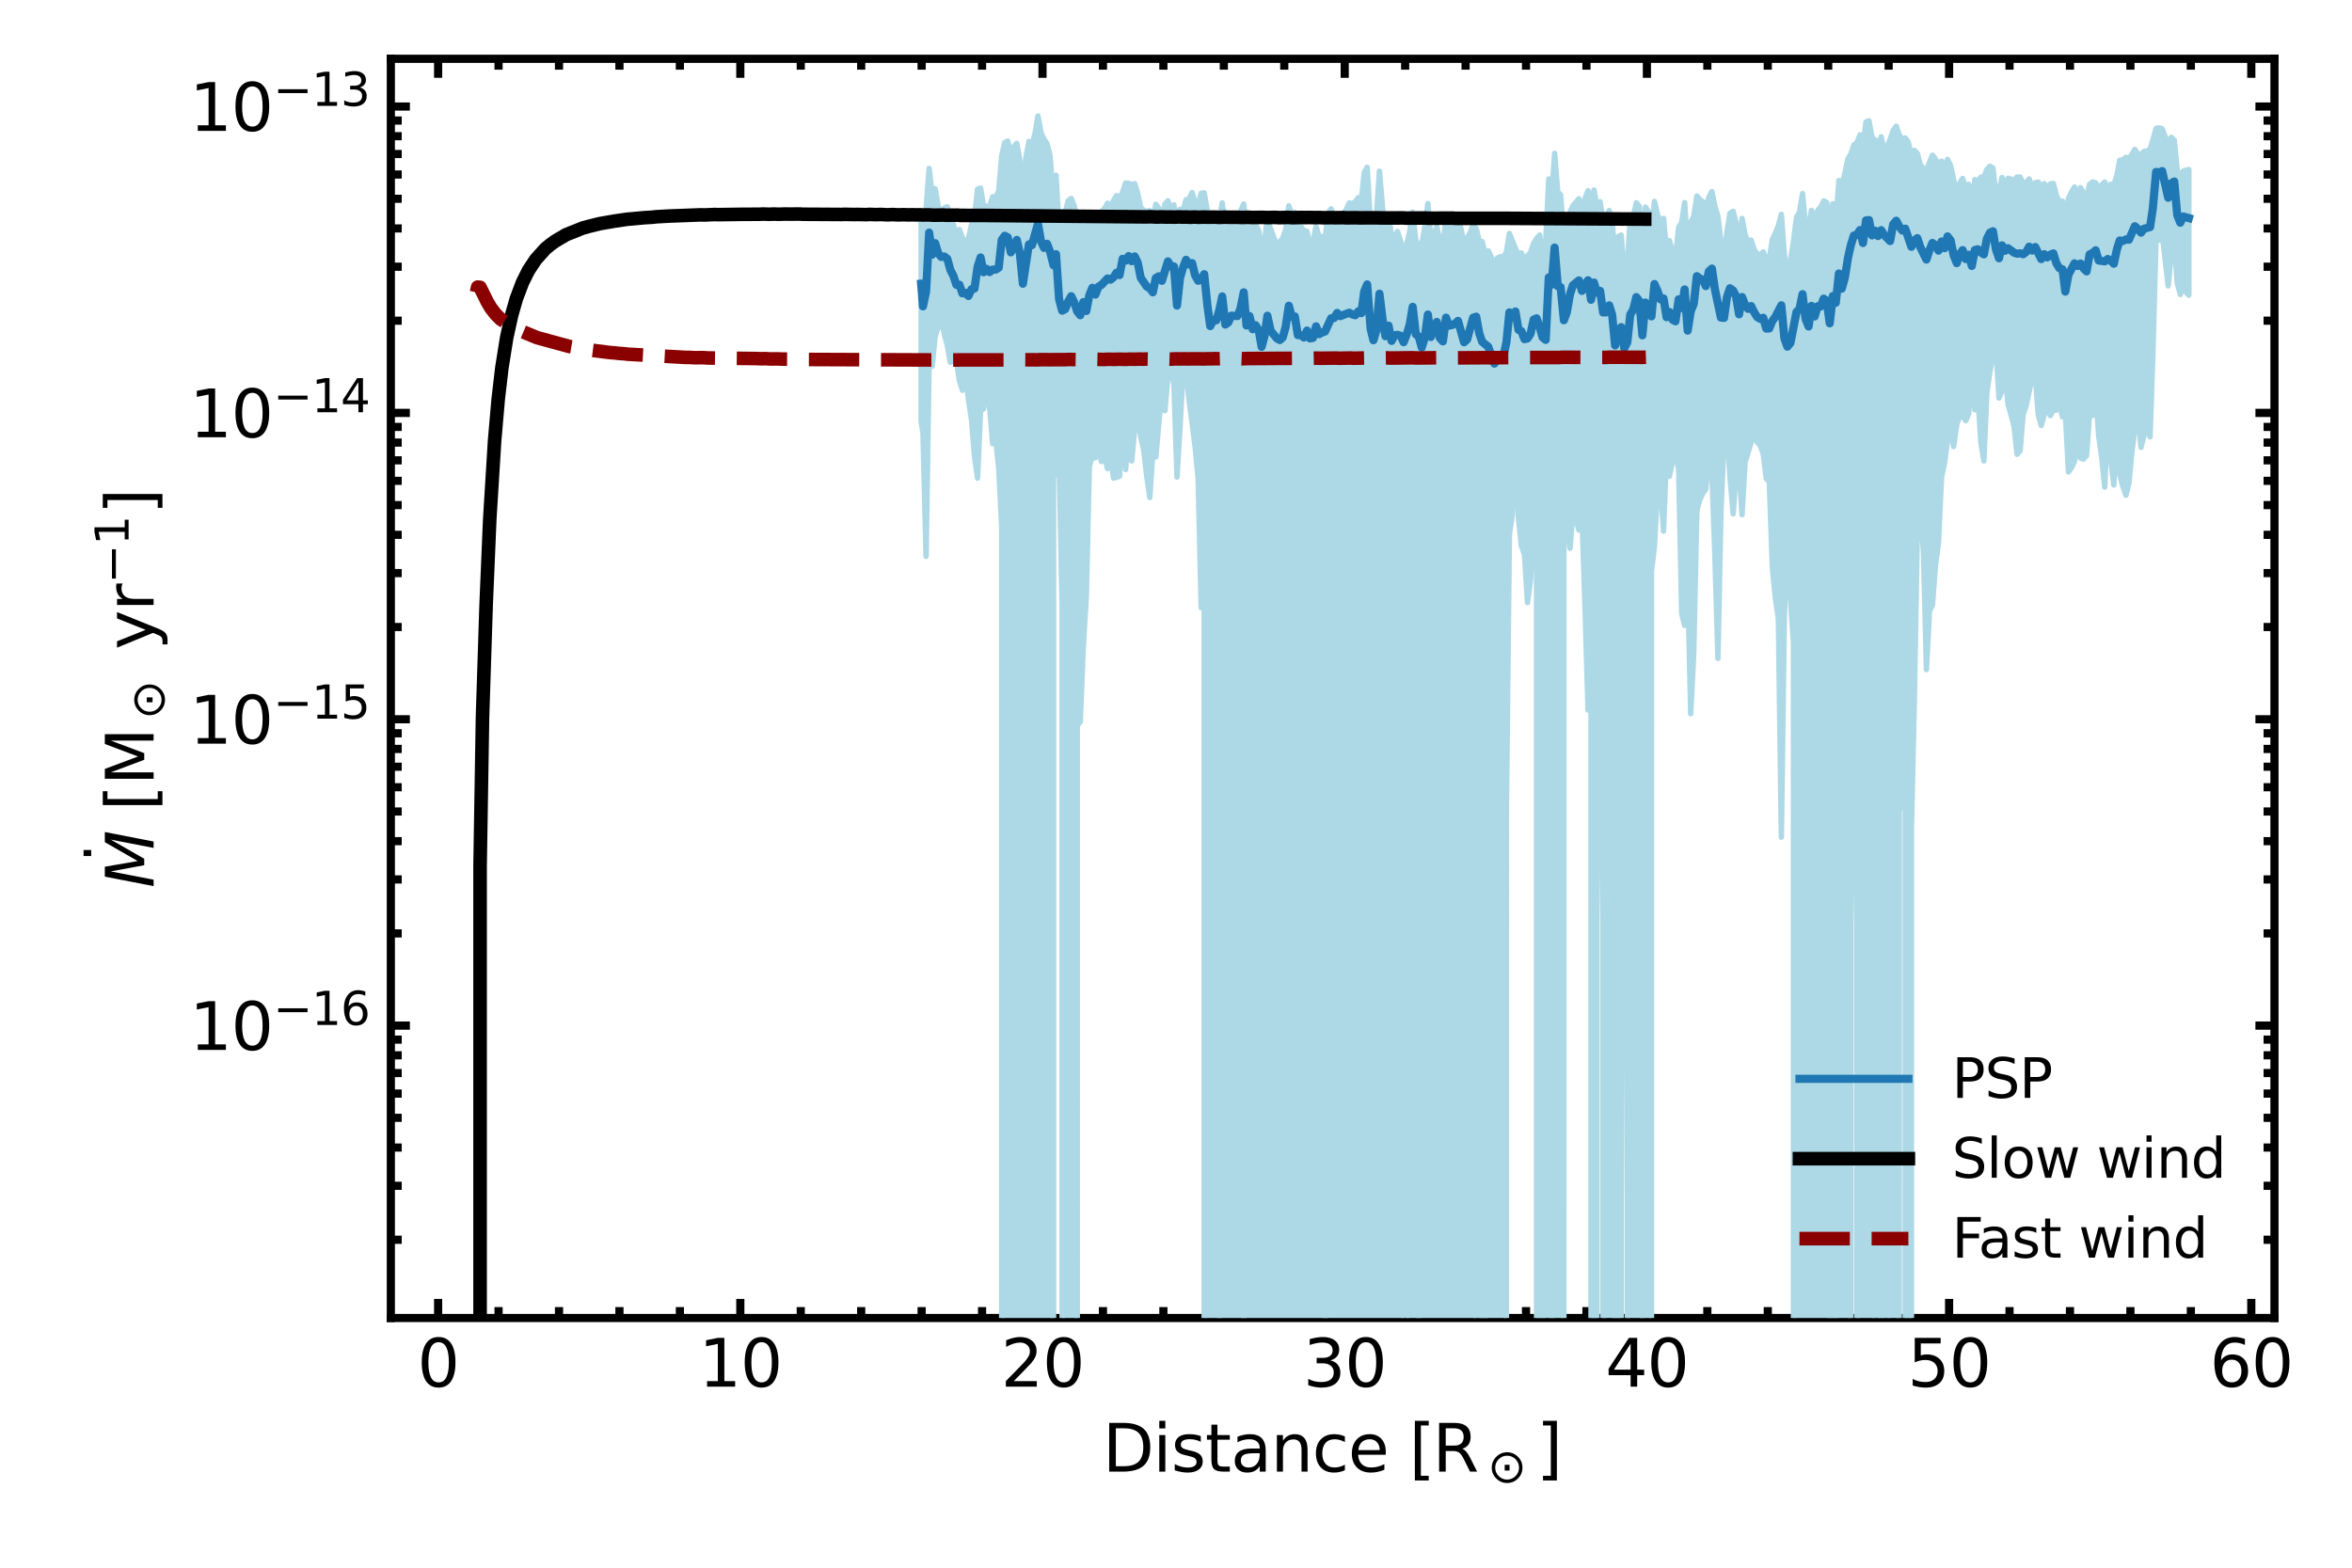 <?xml version="1.0" encoding="utf-8" standalone="no"?>
<!DOCTYPE svg PUBLIC "-//W3C//DTD SVG 1.1//EN"
  "http://www.w3.org/Graphics/SVG/1.1/DTD/svg11.dtd">
<svg xmlns:xlink="http://www.w3.org/1999/xlink" width="432pt" height="288pt" viewBox="0 0 432 288" xmlns="http://www.w3.org/2000/svg" version="1.1">
 <defs>
  <style type="text/css">*{stroke-linejoin: round; stroke-linecap: butt}</style>
 </defs>
 <g id="figure_1">
  <g id="patch_1">
   <path d="M 0 288 
L 432 288 
L 432 0 
L 0 0 
z
" style="fill: #ffffff"/>
  </g>
  <g id="axes_1">
   <g id="patch_2">
    <path d="M 71.787 242.124 
L 417.76 242.124 
L 417.76 10.8 
L 71.787 10.8 
z
" style="fill: #ffffff"/>
   </g>
   <g id="matplotlib.axis_1">
    <g id="xtick_1">
     <g id="line2d_1">
      <defs>
       <path id="m4f6aadd725" d="M 0 0 
L 0 -3.5 
" style="stroke: #000000; stroke-width: 1.5"/>
      </defs>
      <g>
       <use xlink:href="#m4f6aadd725" x="80.472" y="242.124" style="stroke: #000000; stroke-width: 1.5"/>
      </g>
     </g>
     <g id="line2d_2">
      <defs>
       <path id="mf11b52d5df" d="M 0 0 
L 0 3.5 
" style="stroke: #000000; stroke-width: 1.5"/>
      </defs>
      <g>
       <use xlink:href="#mf11b52d5df" x="80.472" y="10.8" style="stroke: #000000; stroke-width: 1.5"/>
      </g>
     </g>
     <g id="text_1">
      <!-- 0 -->
      <g transform="translate(76.654 254.742) scale(0.12 -0.12)">
       <defs>
        <path id="DejaVuSans-30" d="M 2034 4250 
Q 1547 4250 1301 3770 
Q 1056 3291 1056 2328 
Q 1056 1369 1301 889 
Q 1547 409 2034 409 
Q 2525 409 2770 889 
Q 3016 1369 3016 2328 
Q 3016 3291 2770 3770 
Q 2525 4250 2034 4250 
z
M 2034 4750 
Q 2819 4750 3233 4129 
Q 3647 3509 3647 2328 
Q 3647 1150 3233 529 
Q 2819 -91 2034 -91 
Q 1250 -91 836 529 
Q 422 1150 422 2328 
Q 422 3509 836 4129 
Q 1250 4750 2034 4750 
z
" transform="scale(0.016)"/>
       </defs>
       <use xlink:href="#DejaVuSans-30"/>
      </g>
     </g>
    </g>
    <g id="xtick_2">
     <g id="line2d_3">
      <g>
       <use xlink:href="#m4f6aadd725" x="135.977" y="242.124" style="stroke: #000000; stroke-width: 1.5"/>
      </g>
     </g>
     <g id="line2d_4">
      <g>
       <use xlink:href="#mf11b52d5df" x="135.977" y="10.8" style="stroke: #000000; stroke-width: 1.5"/>
      </g>
     </g>
     <g id="text_2">
      <!-- 10 -->
      <g transform="translate(128.342 254.742) scale(0.12 -0.12)">
       <defs>
        <path id="DejaVuSans-31" d="M 794 531 
L 1825 531 
L 1825 4091 
L 703 3866 
L 703 4441 
L 1819 4666 
L 2450 4666 
L 2450 531 
L 3481 531 
L 3481 0 
L 794 0 
L 794 531 
z
" transform="scale(0.016)"/>
       </defs>
       <use xlink:href="#DejaVuSans-31"/>
       <use xlink:href="#DejaVuSans-30" x="63.623"/>
      </g>
     </g>
    </g>
    <g id="xtick_3">
     <g id="line2d_5">
      <g>
       <use xlink:href="#m4f6aadd725" x="191.482" y="242.124" style="stroke: #000000; stroke-width: 1.5"/>
      </g>
     </g>
     <g id="line2d_6">
      <g>
       <use xlink:href="#mf11b52d5df" x="191.482" y="10.8" style="stroke: #000000; stroke-width: 1.5"/>
      </g>
     </g>
     <g id="text_3">
      <!-- 20 -->
      <g transform="translate(183.847 254.742) scale(0.12 -0.12)">
       <defs>
        <path id="DejaVuSans-32" d="M 1228 531 
L 3431 531 
L 3431 0 
L 469 0 
L 469 531 
Q 828 903 1448 1529 
Q 2069 2156 2228 2338 
Q 2531 2678 2651 2914 
Q 2772 3150 2772 3378 
Q 2772 3750 2511 3984 
Q 2250 4219 1831 4219 
Q 1534 4219 1204 4116 
Q 875 4013 500 3803 
L 500 4441 
Q 881 4594 1212 4672 
Q 1544 4750 1819 4750 
Q 2544 4750 2975 4387 
Q 3406 4025 3406 3419 
Q 3406 3131 3298 2873 
Q 3191 2616 2906 2266 
Q 2828 2175 2409 1742 
Q 1991 1309 1228 531 
z
" transform="scale(0.016)"/>
       </defs>
       <use xlink:href="#DejaVuSans-32"/>
       <use xlink:href="#DejaVuSans-30" x="63.623"/>
      </g>
     </g>
    </g>
    <g id="xtick_4">
     <g id="line2d_7">
      <g>
       <use xlink:href="#m4f6aadd725" x="246.987" y="242.124" style="stroke: #000000; stroke-width: 1.5"/>
      </g>
     </g>
     <g id="line2d_8">
      <g>
       <use xlink:href="#mf11b52d5df" x="246.987" y="10.8" style="stroke: #000000; stroke-width: 1.5"/>
      </g>
     </g>
     <g id="text_4">
      <!-- 30 -->
      <g transform="translate(239.352 254.742) scale(0.12 -0.12)">
       <defs>
        <path id="DejaVuSans-33" d="M 2597 2516 
Q 3050 2419 3304 2112 
Q 3559 1806 3559 1356 
Q 3559 666 3084 287 
Q 2609 -91 1734 -91 
Q 1441 -91 1130 -33 
Q 819 25 488 141 
L 488 750 
Q 750 597 1062 519 
Q 1375 441 1716 441 
Q 2309 441 2620 675 
Q 2931 909 2931 1356 
Q 2931 1769 2642 2001 
Q 2353 2234 1838 2234 
L 1294 2234 
L 1294 2753 
L 1863 2753 
Q 2328 2753 2575 2939 
Q 2822 3125 2822 3475 
Q 2822 3834 2567 4026 
Q 2313 4219 1838 4219 
Q 1578 4219 1281 4162 
Q 984 4106 628 3988 
L 628 4550 
Q 988 4650 1302 4700 
Q 1616 4750 1894 4750 
Q 2613 4750 3031 4423 
Q 3450 4097 3450 3541 
Q 3450 3153 3228 2886 
Q 3006 2619 2597 2516 
z
" transform="scale(0.016)"/>
       </defs>
       <use xlink:href="#DejaVuSans-33"/>
       <use xlink:href="#DejaVuSans-30" x="63.623"/>
      </g>
     </g>
    </g>
    <g id="xtick_5">
     <g id="line2d_9">
      <g>
       <use xlink:href="#m4f6aadd725" x="302.492" y="242.124" style="stroke: #000000; stroke-width: 1.5"/>
      </g>
     </g>
     <g id="line2d_10">
      <g>
       <use xlink:href="#mf11b52d5df" x="302.492" y="10.8" style="stroke: #000000; stroke-width: 1.5"/>
      </g>
     </g>
     <g id="text_5">
      <!-- 40 -->
      <g transform="translate(294.857 254.742) scale(0.12 -0.12)">
       <defs>
        <path id="DejaVuSans-34" d="M 2419 4116 
L 825 1625 
L 2419 1625 
L 2419 4116 
z
M 2253 4666 
L 3047 4666 
L 3047 1625 
L 3713 1625 
L 3713 1100 
L 3047 1100 
L 3047 0 
L 2419 0 
L 2419 1100 
L 313 1100 
L 313 1709 
L 2253 4666 
z
" transform="scale(0.016)"/>
       </defs>
       <use xlink:href="#DejaVuSans-34"/>
       <use xlink:href="#DejaVuSans-30" x="63.623"/>
      </g>
     </g>
    </g>
    <g id="xtick_6">
     <g id="line2d_11">
      <g>
       <use xlink:href="#m4f6aadd725" x="357.997" y="242.124" style="stroke: #000000; stroke-width: 1.5"/>
      </g>
     </g>
     <g id="line2d_12">
      <g>
       <use xlink:href="#mf11b52d5df" x="357.997" y="10.8" style="stroke: #000000; stroke-width: 1.5"/>
      </g>
     </g>
     <g id="text_6">
      <!-- 50 -->
      <g transform="translate(350.362 254.742) scale(0.12 -0.12)">
       <defs>
        <path id="DejaVuSans-35" d="M 691 4666 
L 3169 4666 
L 3169 4134 
L 1269 4134 
L 1269 2991 
Q 1406 3038 1543 3061 
Q 1681 3084 1819 3084 
Q 2600 3084 3056 2656 
Q 3513 2228 3513 1497 
Q 3513 744 3044 326 
Q 2575 -91 1722 -91 
Q 1428 -91 1123 -41 
Q 819 9 494 109 
L 494 744 
Q 775 591 1075 516 
Q 1375 441 1709 441 
Q 2250 441 2565 725 
Q 2881 1009 2881 1497 
Q 2881 1984 2565 2268 
Q 2250 2553 1709 2553 
Q 1456 2553 1204 2497 
Q 953 2441 691 2322 
L 691 4666 
z
" transform="scale(0.016)"/>
       </defs>
       <use xlink:href="#DejaVuSans-35"/>
       <use xlink:href="#DejaVuSans-30" x="63.623"/>
      </g>
     </g>
    </g>
    <g id="xtick_7">
     <g id="line2d_13">
      <g>
       <use xlink:href="#m4f6aadd725" x="413.502" y="242.124" style="stroke: #000000; stroke-width: 1.5"/>
      </g>
     </g>
     <g id="line2d_14">
      <g>
       <use xlink:href="#mf11b52d5df" x="413.502" y="10.8" style="stroke: #000000; stroke-width: 1.5"/>
      </g>
     </g>
     <g id="text_7">
      <!-- 60 -->
      <g transform="translate(405.867 254.742) scale(0.12 -0.12)">
       <defs>
        <path id="DejaVuSans-36" d="M 2113 2584 
Q 1688 2584 1439 2293 
Q 1191 2003 1191 1497 
Q 1191 994 1439 701 
Q 1688 409 2113 409 
Q 2538 409 2786 701 
Q 3034 994 3034 1497 
Q 3034 2003 2786 2293 
Q 2538 2584 2113 2584 
z
M 3366 4563 
L 3366 3988 
Q 3128 4100 2886 4159 
Q 2644 4219 2406 4219 
Q 1781 4219 1451 3797 
Q 1122 3375 1075 2522 
Q 1259 2794 1537 2939 
Q 1816 3084 2150 3084 
Q 2853 3084 3261 2657 
Q 3669 2231 3669 1497 
Q 3669 778 3244 343 
Q 2819 -91 2113 -91 
Q 1303 -91 875 529 
Q 447 1150 447 2328 
Q 447 3434 972 4092 
Q 1497 4750 2381 4750 
Q 2619 4750 2861 4703 
Q 3103 4656 3366 4563 
z
" transform="scale(0.016)"/>
       </defs>
       <use xlink:href="#DejaVuSans-36"/>
       <use xlink:href="#DejaVuSans-30" x="63.623"/>
      </g>
     </g>
    </g>
    <g id="xtick_8">
     <g id="line2d_15">
      <defs>
       <path id="m4eb30c0a1f" d="M 0 0 
L 0 -2 
" style="stroke: #000000; stroke-width: 1.5"/>
      </defs>
      <g>
       <use xlink:href="#m4eb30c0a1f" x="91.573" y="242.124" style="stroke: #000000; stroke-width: 1.5"/>
      </g>
     </g>
     <g id="line2d_16">
      <defs>
       <path id="me0e19189a2" d="M 0 0 
L 0 2 
" style="stroke: #000000; stroke-width: 1.5"/>
      </defs>
      <g>
       <use xlink:href="#me0e19189a2" x="91.573" y="10.8" style="stroke: #000000; stroke-width: 1.5"/>
      </g>
     </g>
    </g>
    <g id="xtick_9">
     <g id="line2d_17">
      <g>
       <use xlink:href="#m4eb30c0a1f" x="102.674" y="242.124" style="stroke: #000000; stroke-width: 1.5"/>
      </g>
     </g>
     <g id="line2d_18">
      <g>
       <use xlink:href="#me0e19189a2" x="102.674" y="10.8" style="stroke: #000000; stroke-width: 1.5"/>
      </g>
     </g>
    </g>
    <g id="xtick_10">
     <g id="line2d_19">
      <g>
       <use xlink:href="#m4eb30c0a1f" x="113.775" y="242.124" style="stroke: #000000; stroke-width: 1.5"/>
      </g>
     </g>
     <g id="line2d_20">
      <g>
       <use xlink:href="#me0e19189a2" x="113.775" y="10.8" style="stroke: #000000; stroke-width: 1.5"/>
      </g>
     </g>
    </g>
    <g id="xtick_11">
     <g id="line2d_21">
      <g>
       <use xlink:href="#m4eb30c0a1f" x="124.876" y="242.124" style="stroke: #000000; stroke-width: 1.5"/>
      </g>
     </g>
     <g id="line2d_22">
      <g>
       <use xlink:href="#me0e19189a2" x="124.876" y="10.8" style="stroke: #000000; stroke-width: 1.5"/>
      </g>
     </g>
    </g>
    <g id="xtick_12">
     <g id="line2d_23">
      <g>
       <use xlink:href="#m4eb30c0a1f" x="147.078" y="242.124" style="stroke: #000000; stroke-width: 1.5"/>
      </g>
     </g>
     <g id="line2d_24">
      <g>
       <use xlink:href="#me0e19189a2" x="147.078" y="10.8" style="stroke: #000000; stroke-width: 1.5"/>
      </g>
     </g>
    </g>
    <g id="xtick_13">
     <g id="line2d_25">
      <g>
       <use xlink:href="#m4eb30c0a1f" x="158.179" y="242.124" style="stroke: #000000; stroke-width: 1.5"/>
      </g>
     </g>
     <g id="line2d_26">
      <g>
       <use xlink:href="#me0e19189a2" x="158.179" y="10.8" style="stroke: #000000; stroke-width: 1.5"/>
      </g>
     </g>
    </g>
    <g id="xtick_14">
     <g id="line2d_27">
      <g>
       <use xlink:href="#m4eb30c0a1f" x="169.28" y="242.124" style="stroke: #000000; stroke-width: 1.5"/>
      </g>
     </g>
     <g id="line2d_28">
      <g>
       <use xlink:href="#me0e19189a2" x="169.28" y="10.8" style="stroke: #000000; stroke-width: 1.5"/>
      </g>
     </g>
    </g>
    <g id="xtick_15">
     <g id="line2d_29">
      <g>
       <use xlink:href="#m4eb30c0a1f" x="180.381" y="242.124" style="stroke: #000000; stroke-width: 1.5"/>
      </g>
     </g>
     <g id="line2d_30">
      <g>
       <use xlink:href="#me0e19189a2" x="180.381" y="10.8" style="stroke: #000000; stroke-width: 1.5"/>
      </g>
     </g>
    </g>
    <g id="xtick_16">
     <g id="line2d_31">
      <g>
       <use xlink:href="#m4eb30c0a1f" x="202.583" y="242.124" style="stroke: #000000; stroke-width: 1.5"/>
      </g>
     </g>
     <g id="line2d_32">
      <g>
       <use xlink:href="#me0e19189a2" x="202.583" y="10.8" style="stroke: #000000; stroke-width: 1.5"/>
      </g>
     </g>
    </g>
    <g id="xtick_17">
     <g id="line2d_33">
      <g>
       <use xlink:href="#m4eb30c0a1f" x="213.684" y="242.124" style="stroke: #000000; stroke-width: 1.5"/>
      </g>
     </g>
     <g id="line2d_34">
      <g>
       <use xlink:href="#me0e19189a2" x="213.684" y="10.8" style="stroke: #000000; stroke-width: 1.5"/>
      </g>
     </g>
    </g>
    <g id="xtick_18">
     <g id="line2d_35">
      <g>
       <use xlink:href="#m4eb30c0a1f" x="224.785" y="242.124" style="stroke: #000000; stroke-width: 1.5"/>
      </g>
     </g>
     <g id="line2d_36">
      <g>
       <use xlink:href="#me0e19189a2" x="224.785" y="10.8" style="stroke: #000000; stroke-width: 1.5"/>
      </g>
     </g>
    </g>
    <g id="xtick_19">
     <g id="line2d_37">
      <g>
       <use xlink:href="#m4eb30c0a1f" x="235.886" y="242.124" style="stroke: #000000; stroke-width: 1.5"/>
      </g>
     </g>
     <g id="line2d_38">
      <g>
       <use xlink:href="#me0e19189a2" x="235.886" y="10.8" style="stroke: #000000; stroke-width: 1.5"/>
      </g>
     </g>
    </g>
    <g id="xtick_20">
     <g id="line2d_39">
      <g>
       <use xlink:href="#m4eb30c0a1f" x="258.088" y="242.124" style="stroke: #000000; stroke-width: 1.5"/>
      </g>
     </g>
     <g id="line2d_40">
      <g>
       <use xlink:href="#me0e19189a2" x="258.088" y="10.8" style="stroke: #000000; stroke-width: 1.5"/>
      </g>
     </g>
    </g>
    <g id="xtick_21">
     <g id="line2d_41">
      <g>
       <use xlink:href="#m4eb30c0a1f" x="269.189" y="242.124" style="stroke: #000000; stroke-width: 1.5"/>
      </g>
     </g>
     <g id="line2d_42">
      <g>
       <use xlink:href="#me0e19189a2" x="269.189" y="10.8" style="stroke: #000000; stroke-width: 1.5"/>
      </g>
     </g>
    </g>
    <g id="xtick_22">
     <g id="line2d_43">
      <g>
       <use xlink:href="#m4eb30c0a1f" x="280.29" y="242.124" style="stroke: #000000; stroke-width: 1.5"/>
      </g>
     </g>
     <g id="line2d_44">
      <g>
       <use xlink:href="#me0e19189a2" x="280.29" y="10.8" style="stroke: #000000; stroke-width: 1.5"/>
      </g>
     </g>
    </g>
    <g id="xtick_23">
     <g id="line2d_45">
      <g>
       <use xlink:href="#m4eb30c0a1f" x="291.391" y="242.124" style="stroke: #000000; stroke-width: 1.5"/>
      </g>
     </g>
     <g id="line2d_46">
      <g>
       <use xlink:href="#me0e19189a2" x="291.391" y="10.8" style="stroke: #000000; stroke-width: 1.5"/>
      </g>
     </g>
    </g>
    <g id="xtick_24">
     <g id="line2d_47">
      <g>
       <use xlink:href="#m4eb30c0a1f" x="313.593" y="242.124" style="stroke: #000000; stroke-width: 1.5"/>
      </g>
     </g>
     <g id="line2d_48">
      <g>
       <use xlink:href="#me0e19189a2" x="313.593" y="10.8" style="stroke: #000000; stroke-width: 1.5"/>
      </g>
     </g>
    </g>
    <g id="xtick_25">
     <g id="line2d_49">
      <g>
       <use xlink:href="#m4eb30c0a1f" x="324.694" y="242.124" style="stroke: #000000; stroke-width: 1.5"/>
      </g>
     </g>
     <g id="line2d_50">
      <g>
       <use xlink:href="#me0e19189a2" x="324.694" y="10.8" style="stroke: #000000; stroke-width: 1.5"/>
      </g>
     </g>
    </g>
    <g id="xtick_26">
     <g id="line2d_51">
      <g>
       <use xlink:href="#m4eb30c0a1f" x="335.795" y="242.124" style="stroke: #000000; stroke-width: 1.5"/>
      </g>
     </g>
     <g id="line2d_52">
      <g>
       <use xlink:href="#me0e19189a2" x="335.795" y="10.8" style="stroke: #000000; stroke-width: 1.5"/>
      </g>
     </g>
    </g>
    <g id="xtick_27">
     <g id="line2d_53">
      <g>
       <use xlink:href="#m4eb30c0a1f" x="346.896" y="242.124" style="stroke: #000000; stroke-width: 1.5"/>
      </g>
     </g>
     <g id="line2d_54">
      <g>
       <use xlink:href="#me0e19189a2" x="346.896" y="10.8" style="stroke: #000000; stroke-width: 1.5"/>
      </g>
     </g>
    </g>
    <g id="xtick_28">
     <g id="line2d_55">
      <g>
       <use xlink:href="#m4eb30c0a1f" x="369.098" y="242.124" style="stroke: #000000; stroke-width: 1.5"/>
      </g>
     </g>
     <g id="line2d_56">
      <g>
       <use xlink:href="#me0e19189a2" x="369.098" y="10.8" style="stroke: #000000; stroke-width: 1.5"/>
      </g>
     </g>
    </g>
    <g id="xtick_29">
     <g id="line2d_57">
      <g>
       <use xlink:href="#m4eb30c0a1f" x="380.199" y="242.124" style="stroke: #000000; stroke-width: 1.5"/>
      </g>
     </g>
     <g id="line2d_58">
      <g>
       <use xlink:href="#me0e19189a2" x="380.199" y="10.8" style="stroke: #000000; stroke-width: 1.5"/>
      </g>
     </g>
    </g>
    <g id="xtick_30">
     <g id="line2d_59">
      <g>
       <use xlink:href="#m4eb30c0a1f" x="391.3" y="242.124" style="stroke: #000000; stroke-width: 1.5"/>
      </g>
     </g>
     <g id="line2d_60">
      <g>
       <use xlink:href="#me0e19189a2" x="391.3" y="10.8" style="stroke: #000000; stroke-width: 1.5"/>
      </g>
     </g>
    </g>
    <g id="xtick_31">
     <g id="line2d_61">
      <g>
       <use xlink:href="#m4eb30c0a1f" x="402.401" y="242.124" style="stroke: #000000; stroke-width: 1.5"/>
      </g>
     </g>
     <g id="line2d_62">
      <g>
       <use xlink:href="#me0e19189a2" x="402.401" y="10.8" style="stroke: #000000; stroke-width: 1.5"/>
      </g>
     </g>
    </g>
    <g id="text_8">
     <!-- Distance [R$_\odot$] -->
     <g transform="translate(202.533 270.356) scale(0.12 -0.12)">
      <defs>
       <path id="DejaVuSans-44" d="M 1259 4147 
L 1259 519 
L 2022 519 
Q 2988 519 3436 956 
Q 3884 1394 3884 2338 
Q 3884 3275 3436 3711 
Q 2988 4147 2022 4147 
L 1259 4147 
z
M 628 4666 
L 1925 4666 
Q 3281 4666 3915 4102 
Q 4550 3538 4550 2338 
Q 4550 1131 3912 565 
Q 3275 0 1925 0 
L 628 0 
L 628 4666 
z
" transform="scale(0.016)"/>
       <path id="DejaVuSans-69" d="M 603 3500 
L 1178 3500 
L 1178 0 
L 603 0 
L 603 3500 
z
M 603 4863 
L 1178 4863 
L 1178 4134 
L 603 4134 
L 603 4863 
z
" transform="scale(0.016)"/>
       <path id="DejaVuSans-73" d="M 2834 3397 
L 2834 2853 
Q 2591 2978 2328 3040 
Q 2066 3103 1784 3103 
Q 1356 3103 1142 2972 
Q 928 2841 928 2578 
Q 928 2378 1081 2264 
Q 1234 2150 1697 2047 
L 1894 2003 
Q 2506 1872 2764 1633 
Q 3022 1394 3022 966 
Q 3022 478 2636 193 
Q 2250 -91 1575 -91 
Q 1294 -91 989 -36 
Q 684 19 347 128 
L 347 722 
Q 666 556 975 473 
Q 1284 391 1588 391 
Q 1994 391 2212 530 
Q 2431 669 2431 922 
Q 2431 1156 2273 1281 
Q 2116 1406 1581 1522 
L 1381 1569 
Q 847 1681 609 1914 
Q 372 2147 372 2553 
Q 372 3047 722 3315 
Q 1072 3584 1716 3584 
Q 2034 3584 2315 3537 
Q 2597 3491 2834 3397 
z
" transform="scale(0.016)"/>
       <path id="DejaVuSans-74" d="M 1172 4494 
L 1172 3500 
L 2356 3500 
L 2356 3053 
L 1172 3053 
L 1172 1153 
Q 1172 725 1289 603 
Q 1406 481 1766 481 
L 2356 481 
L 2356 0 
L 1766 0 
Q 1100 0 847 248 
Q 594 497 594 1153 
L 594 3053 
L 172 3053 
L 172 3500 
L 594 3500 
L 594 4494 
L 1172 4494 
z
" transform="scale(0.016)"/>
       <path id="DejaVuSans-61" d="M 2194 1759 
Q 1497 1759 1228 1600 
Q 959 1441 959 1056 
Q 959 750 1161 570 
Q 1363 391 1709 391 
Q 2188 391 2477 730 
Q 2766 1069 2766 1631 
L 2766 1759 
L 2194 1759 
z
M 3341 1997 
L 3341 0 
L 2766 0 
L 2766 531 
Q 2569 213 2275 61 
Q 1981 -91 1556 -91 
Q 1019 -91 701 211 
Q 384 513 384 1019 
Q 384 1609 779 1909 
Q 1175 2209 1959 2209 
L 2766 2209 
L 2766 2266 
Q 2766 2663 2505 2880 
Q 2244 3097 1772 3097 
Q 1472 3097 1187 3025 
Q 903 2953 641 2809 
L 641 3341 
Q 956 3463 1253 3523 
Q 1550 3584 1831 3584 
Q 2591 3584 2966 3190 
Q 3341 2797 3341 1997 
z
" transform="scale(0.016)"/>
       <path id="DejaVuSans-6e" d="M 3513 2113 
L 3513 0 
L 2938 0 
L 2938 2094 
Q 2938 2591 2744 2837 
Q 2550 3084 2163 3084 
Q 1697 3084 1428 2787 
Q 1159 2491 1159 1978 
L 1159 0 
L 581 0 
L 581 3500 
L 1159 3500 
L 1159 2956 
Q 1366 3272 1645 3428 
Q 1925 3584 2291 3584 
Q 2894 3584 3203 3211 
Q 3513 2838 3513 2113 
z
" transform="scale(0.016)"/>
       <path id="DejaVuSans-63" d="M 3122 3366 
L 3122 2828 
Q 2878 2963 2633 3030 
Q 2388 3097 2138 3097 
Q 1578 3097 1268 2742 
Q 959 2388 959 1747 
Q 959 1106 1268 751 
Q 1578 397 2138 397 
Q 2388 397 2633 464 
Q 2878 531 3122 666 
L 3122 134 
Q 2881 22 2623 -34 
Q 2366 -91 2075 -91 
Q 1284 -91 818 406 
Q 353 903 353 1747 
Q 353 2603 823 3093 
Q 1294 3584 2113 3584 
Q 2378 3584 2631 3529 
Q 2884 3475 3122 3366 
z
" transform="scale(0.016)"/>
       <path id="DejaVuSans-65" d="M 3597 1894 
L 3597 1613 
L 953 1613 
Q 991 1019 1311 708 
Q 1631 397 2203 397 
Q 2534 397 2845 478 
Q 3156 559 3463 722 
L 3463 178 
Q 3153 47 2828 -22 
Q 2503 -91 2169 -91 
Q 1331 -91 842 396 
Q 353 884 353 1716 
Q 353 2575 817 3079 
Q 1281 3584 2069 3584 
Q 2775 3584 3186 3129 
Q 3597 2675 3597 1894 
z
M 3022 2063 
Q 3016 2534 2758 2815 
Q 2500 3097 2075 3097 
Q 1594 3097 1305 2825 
Q 1016 2553 972 2059 
L 3022 2063 
z
" transform="scale(0.016)"/>
       <path id="DejaVuSans-20" transform="scale(0.016)"/>
       <path id="DejaVuSans-5b" d="M 550 4863 
L 1875 4863 
L 1875 4416 
L 1125 4416 
L 1125 -397 
L 1875 -397 
L 1875 -844 
L 550 -844 
L 550 4863 
z
" transform="scale(0.016)"/>
       <path id="DejaVuSans-52" d="M 2841 2188 
Q 3044 2119 3236 1894 
Q 3428 1669 3622 1275 
L 4263 0 
L 3584 0 
L 2988 1197 
Q 2756 1666 2539 1819 
Q 2322 1972 1947 1972 
L 1259 1972 
L 1259 0 
L 628 0 
L 628 4666 
L 2053 4666 
Q 2853 4666 3247 4331 
Q 3641 3997 3641 3322 
Q 3641 2881 3436 2590 
Q 3231 2300 2841 2188 
z
M 1259 4147 
L 1259 2491 
L 2053 2491 
Q 2509 2491 2742 2702 
Q 2975 2913 2975 3322 
Q 2975 3731 2742 3939 
Q 2509 4147 2053 4147 
L 1259 4147 
z
" transform="scale(0.016)"/>
       <path id="DejaVuSans-2299" d="M 2350 2403 
L 3013 2403 
L 3013 1609 
L 2350 1609 
L 2350 2403 
z
M 3306 3522 
Q 3016 3644 2681 3644 
Q 2347 3644 2056 3522 
Q 1769 3400 1531 3163 
Q 1291 2922 1172 2634 
Q 1053 2347 1053 2006 
Q 1053 1675 1172 1387 
Q 1291 1100 1531 859 
Q 1769 622 2056 500 
Q 2347 378 2681 378 
Q 3016 378 3306 500 
Q 3594 622 3831 859 
Q 4072 1100 4190 1387 
Q 4309 1675 4309 2006 
Q 4309 2347 4190 2634 
Q 4072 2922 3831 3163 
Q 3594 3400 3306 3522 
z
M 1878 3956 
Q 2250 4113 2681 4113 
Q 3113 4113 3484 3956 
Q 3856 3800 4163 3494 
Q 4472 3184 4625 2813 
Q 4778 2444 4778 2006 
Q 4778 1578 4625 1206 
Q 4472 838 4163 528 
Q 3856 222 3484 65 
Q 3113 -91 2681 -91 
Q 2250 -91 1878 65 
Q 1506 222 1200 528 
Q 891 838 738 1206 
Q 584 1578 584 2006 
Q 584 2444 738 2813 
Q 891 3184 1200 3494 
Q 1506 3800 1878 3956 
z
" transform="scale(0.016)"/>
       <path id="DejaVuSans-5d" d="M 1947 4863 
L 1947 -844 
L 622 -844 
L 622 -397 
L 1369 -397 
L 1369 4416 
L 622 4416 
L 622 4863 
L 1947 4863 
z
" transform="scale(0.016)"/>
      </defs>
      <use xlink:href="#DejaVuSans-44" transform="translate(0 0.016)"/>
      <use xlink:href="#DejaVuSans-69" transform="translate(77.002 0.016)"/>
      <use xlink:href="#DejaVuSans-73" transform="translate(104.785 0.016)"/>
      <use xlink:href="#DejaVuSans-74" transform="translate(156.885 0.016)"/>
      <use xlink:href="#DejaVuSans-61" transform="translate(196.094 0.016)"/>
      <use xlink:href="#DejaVuSans-6e" transform="translate(257.373 0.016)"/>
      <use xlink:href="#DejaVuSans-63" transform="translate(320.752 0.016)"/>
      <use xlink:href="#DejaVuSans-65" transform="translate(375.732 0.016)"/>
      <use xlink:href="#DejaVuSans-20" transform="translate(437.256 0.016)"/>
      <use xlink:href="#DejaVuSans-5b" transform="translate(469.043 0.016)"/>
      <use xlink:href="#DejaVuSans-52" transform="translate(504.932 0.016)"/>
      <use xlink:href="#DejaVuSans-2299" transform="translate(589.009 -16.391) scale(0.7)"/>
      <use xlink:href="#DejaVuSans-5d" transform="translate(664.033 0.016)"/>
     </g>
    </g>
   </g>
   <g id="matplotlib.axis_2">
    <g id="ytick_1">
     <g id="line2d_63">
      <defs>
       <path id="m6c8a6e5e96" d="M 0 0 
L 3.5 0 
" style="stroke: #000000; stroke-width: 1.5"/>
      </defs>
      <g>
       <use xlink:href="#m6c8a6e5e96" x="71.787" y="188.416" style="stroke: #000000; stroke-width: 1.5"/>
      </g>
     </g>
     <g id="line2d_64">
      <defs>
       <path id="me27da03244" d="M 0 0 
L -3.5 0 
" style="stroke: #000000; stroke-width: 1.5"/>
      </defs>
      <g>
       <use xlink:href="#me27da03244" x="417.76" y="188.416" style="stroke: #000000; stroke-width: 1.5"/>
      </g>
     </g>
     <g id="text_9">
      <!-- $\mathdefault{10^{-16}}$ -->
      <g transform="translate(34.807 192.975) scale(0.12 -0.12)">
       <defs>
        <path id="DejaVuSans-2212" d="M 678 2272 
L 4684 2272 
L 4684 1741 
L 678 1741 
L 678 2272 
z
" transform="scale(0.016)"/>
       </defs>
       <use xlink:href="#DejaVuSans-31" transform="translate(0 0.766)"/>
       <use xlink:href="#DejaVuSans-30" transform="translate(63.623 0.766)"/>
       <use xlink:href="#DejaVuSans-2212" transform="translate(128.203 39.047) scale(0.7)"/>
       <use xlink:href="#DejaVuSans-31" transform="translate(186.855 39.047) scale(0.7)"/>
       <use xlink:href="#DejaVuSans-36" transform="translate(231.392 39.047) scale(0.7)"/>
      </g>
     </g>
    </g>
    <g id="ytick_2">
     <g id="line2d_65">
      <g>
       <use xlink:href="#m6c8a6e5e96" x="71.787" y="132.134" style="stroke: #000000; stroke-width: 1.5"/>
      </g>
     </g>
     <g id="line2d_66">
      <g>
       <use xlink:href="#me27da03244" x="417.76" y="132.134" style="stroke: #000000; stroke-width: 1.5"/>
      </g>
     </g>
     <g id="text_10">
      <!-- $\mathdefault{10^{-15}}$ -->
      <g transform="translate(34.807 136.693) scale(0.12 -0.12)">
       <use xlink:href="#DejaVuSans-31" transform="translate(0 0.684)"/>
       <use xlink:href="#DejaVuSans-30" transform="translate(63.623 0.684)"/>
       <use xlink:href="#DejaVuSans-2212" transform="translate(128.203 38.966) scale(0.7)"/>
       <use xlink:href="#DejaVuSans-31" transform="translate(186.855 38.966) scale(0.7)"/>
       <use xlink:href="#DejaVuSans-35" transform="translate(231.392 38.966) scale(0.7)"/>
      </g>
     </g>
    </g>
    <g id="ytick_3">
     <g id="line2d_67">
      <g>
       <use xlink:href="#m6c8a6e5e96" x="71.787" y="75.853" style="stroke: #000000; stroke-width: 1.5"/>
      </g>
     </g>
     <g id="line2d_68">
      <g>
       <use xlink:href="#me27da03244" x="417.76" y="75.853" style="stroke: #000000; stroke-width: 1.5"/>
      </g>
     </g>
     <g id="text_11">
      <!-- $\mathdefault{10^{-14}}$ -->
      <g transform="translate(34.807 80.412) scale(0.12 -0.12)">
       <use xlink:href="#DejaVuSans-31" transform="translate(0 0.684)"/>
       <use xlink:href="#DejaVuSans-30" transform="translate(63.623 0.684)"/>
       <use xlink:href="#DejaVuSans-2212" transform="translate(128.203 38.966) scale(0.7)"/>
       <use xlink:href="#DejaVuSans-31" transform="translate(186.855 38.966) scale(0.7)"/>
       <use xlink:href="#DejaVuSans-34" transform="translate(231.392 38.966) scale(0.7)"/>
      </g>
     </g>
    </g>
    <g id="ytick_4">
     <g id="line2d_69">
      <g>
       <use xlink:href="#m6c8a6e5e96" x="71.787" y="19.571" style="stroke: #000000; stroke-width: 1.5"/>
      </g>
     </g>
     <g id="line2d_70">
      <g>
       <use xlink:href="#me27da03244" x="417.76" y="19.571" style="stroke: #000000; stroke-width: 1.5"/>
      </g>
     </g>
     <g id="text_12">
      <!-- $\mathdefault{10^{-13}}$ -->
      <g transform="translate(34.807 24.13) scale(0.12 -0.12)">
       <use xlink:href="#DejaVuSans-31" transform="translate(0 0.766)"/>
       <use xlink:href="#DejaVuSans-30" transform="translate(63.623 0.766)"/>
       <use xlink:href="#DejaVuSans-2212" transform="translate(128.203 39.047) scale(0.7)"/>
       <use xlink:href="#DejaVuSans-31" transform="translate(186.855 39.047) scale(0.7)"/>
       <use xlink:href="#DejaVuSans-33" transform="translate(231.392 39.047) scale(0.7)"/>
      </g>
     </g>
    </g>
    <g id="ytick_5">
     <g id="line2d_71">
      <defs>
       <path id="mc07472a1b5" d="M 0 0 
L 2 0 
" style="stroke: #000000; stroke-width: 1.5"/>
      </defs>
      <g>
       <use xlink:href="#mc07472a1b5" x="71.787" y="227.755" style="stroke: #000000; stroke-width: 1.5"/>
      </g>
     </g>
     <g id="line2d_72">
      <defs>
       <path id="m86eaefd41b" d="M 0 0 
L -2 0 
" style="stroke: #000000; stroke-width: 1.5"/>
      </defs>
      <g>
       <use xlink:href="#m86eaefd41b" x="417.76" y="227.755" style="stroke: #000000; stroke-width: 1.5"/>
      </g>
     </g>
    </g>
    <g id="ytick_6">
     <g id="line2d_73">
      <g>
       <use xlink:href="#mc07472a1b5" x="71.787" y="217.845" style="stroke: #000000; stroke-width: 1.5"/>
      </g>
     </g>
     <g id="line2d_74">
      <g>
       <use xlink:href="#m86eaefd41b" x="417.76" y="217.845" style="stroke: #000000; stroke-width: 1.5"/>
      </g>
     </g>
    </g>
    <g id="ytick_7">
     <g id="line2d_75">
      <g>
       <use xlink:href="#mc07472a1b5" x="71.787" y="210.813" style="stroke: #000000; stroke-width: 1.5"/>
      </g>
     </g>
     <g id="line2d_76">
      <g>
       <use xlink:href="#m86eaefd41b" x="417.76" y="210.813" style="stroke: #000000; stroke-width: 1.5"/>
      </g>
     </g>
    </g>
    <g id="ytick_8">
     <g id="line2d_77">
      <g>
       <use xlink:href="#mc07472a1b5" x="71.787" y="205.359" style="stroke: #000000; stroke-width: 1.5"/>
      </g>
     </g>
     <g id="line2d_78">
      <g>
       <use xlink:href="#m86eaefd41b" x="417.76" y="205.359" style="stroke: #000000; stroke-width: 1.5"/>
      </g>
     </g>
    </g>
    <g id="ytick_9">
     <g id="line2d_79">
      <g>
       <use xlink:href="#mc07472a1b5" x="71.787" y="200.902" style="stroke: #000000; stroke-width: 1.5"/>
      </g>
     </g>
     <g id="line2d_80">
      <g>
       <use xlink:href="#m86eaefd41b" x="417.76" y="200.902" style="stroke: #000000; stroke-width: 1.5"/>
      </g>
     </g>
    </g>
    <g id="ytick_10">
     <g id="line2d_81">
      <g>
       <use xlink:href="#mc07472a1b5" x="71.787" y="197.134" style="stroke: #000000; stroke-width: 1.5"/>
      </g>
     </g>
     <g id="line2d_82">
      <g>
       <use xlink:href="#m86eaefd41b" x="417.76" y="197.134" style="stroke: #000000; stroke-width: 1.5"/>
      </g>
     </g>
    </g>
    <g id="ytick_11">
     <g id="line2d_83">
      <g>
       <use xlink:href="#mc07472a1b5" x="71.787" y="193.87" style="stroke: #000000; stroke-width: 1.5"/>
      </g>
     </g>
     <g id="line2d_84">
      <g>
       <use xlink:href="#m86eaefd41b" x="417.76" y="193.87" style="stroke: #000000; stroke-width: 1.5"/>
      </g>
     </g>
    </g>
    <g id="ytick_12">
     <g id="line2d_85">
      <g>
       <use xlink:href="#mc07472a1b5" x="71.787" y="190.991" style="stroke: #000000; stroke-width: 1.5"/>
      </g>
     </g>
     <g id="line2d_86">
      <g>
       <use xlink:href="#m86eaefd41b" x="417.76" y="190.991" style="stroke: #000000; stroke-width: 1.5"/>
      </g>
     </g>
    </g>
    <g id="ytick_13">
     <g id="line2d_87">
      <g>
       <use xlink:href="#mc07472a1b5" x="71.787" y="171.474" style="stroke: #000000; stroke-width: 1.5"/>
      </g>
     </g>
     <g id="line2d_88">
      <g>
       <use xlink:href="#m86eaefd41b" x="417.76" y="171.474" style="stroke: #000000; stroke-width: 1.5"/>
      </g>
     </g>
    </g>
    <g id="ytick_14">
     <g id="line2d_89">
      <g>
       <use xlink:href="#mc07472a1b5" x="71.787" y="161.563" style="stroke: #000000; stroke-width: 1.5"/>
      </g>
     </g>
     <g id="line2d_90">
      <g>
       <use xlink:href="#m86eaefd41b" x="417.76" y="161.563" style="stroke: #000000; stroke-width: 1.5"/>
      </g>
     </g>
    </g>
    <g id="ytick_15">
     <g id="line2d_91">
      <g>
       <use xlink:href="#mc07472a1b5" x="71.787" y="154.531" style="stroke: #000000; stroke-width: 1.5"/>
      </g>
     </g>
     <g id="line2d_92">
      <g>
       <use xlink:href="#m86eaefd41b" x="417.76" y="154.531" style="stroke: #000000; stroke-width: 1.5"/>
      </g>
     </g>
    </g>
    <g id="ytick_16">
     <g id="line2d_93">
      <g>
       <use xlink:href="#mc07472a1b5" x="71.787" y="149.077" style="stroke: #000000; stroke-width: 1.5"/>
      </g>
     </g>
     <g id="line2d_94">
      <g>
       <use xlink:href="#m86eaefd41b" x="417.76" y="149.077" style="stroke: #000000; stroke-width: 1.5"/>
      </g>
     </g>
    </g>
    <g id="ytick_17">
     <g id="line2d_95">
      <g>
       <use xlink:href="#mc07472a1b5" x="71.787" y="144.62" style="stroke: #000000; stroke-width: 1.5"/>
      </g>
     </g>
     <g id="line2d_96">
      <g>
       <use xlink:href="#m86eaefd41b" x="417.76" y="144.62" style="stroke: #000000; stroke-width: 1.5"/>
      </g>
     </g>
    </g>
    <g id="ytick_18">
     <g id="line2d_97">
      <g>
       <use xlink:href="#mc07472a1b5" x="71.787" y="140.853" style="stroke: #000000; stroke-width: 1.5"/>
      </g>
     </g>
     <g id="line2d_98">
      <g>
       <use xlink:href="#m86eaefd41b" x="417.76" y="140.853" style="stroke: #000000; stroke-width: 1.5"/>
      </g>
     </g>
    </g>
    <g id="ytick_19">
     <g id="line2d_99">
      <g>
       <use xlink:href="#mc07472a1b5" x="71.787" y="137.589" style="stroke: #000000; stroke-width: 1.5"/>
      </g>
     </g>
     <g id="line2d_100">
      <g>
       <use xlink:href="#m86eaefd41b" x="417.76" y="137.589" style="stroke: #000000; stroke-width: 1.5"/>
      </g>
     </g>
    </g>
    <g id="ytick_20">
     <g id="line2d_101">
      <g>
       <use xlink:href="#mc07472a1b5" x="71.787" y="134.71" style="stroke: #000000; stroke-width: 1.5"/>
      </g>
     </g>
     <g id="line2d_102">
      <g>
       <use xlink:href="#m86eaefd41b" x="417.76" y="134.71" style="stroke: #000000; stroke-width: 1.5"/>
      </g>
     </g>
    </g>
    <g id="ytick_21">
     <g id="line2d_103">
      <g>
       <use xlink:href="#mc07472a1b5" x="71.787" y="115.192" style="stroke: #000000; stroke-width: 1.5"/>
      </g>
     </g>
     <g id="line2d_104">
      <g>
       <use xlink:href="#m86eaefd41b" x="417.76" y="115.192" style="stroke: #000000; stroke-width: 1.5"/>
      </g>
     </g>
    </g>
    <g id="ytick_22">
     <g id="line2d_105">
      <g>
       <use xlink:href="#mc07472a1b5" x="71.787" y="105.281" style="stroke: #000000; stroke-width: 1.5"/>
      </g>
     </g>
     <g id="line2d_106">
      <g>
       <use xlink:href="#m86eaefd41b" x="417.76" y="105.281" style="stroke: #000000; stroke-width: 1.5"/>
      </g>
     </g>
    </g>
    <g id="ytick_23">
     <g id="line2d_107">
      <g>
       <use xlink:href="#mc07472a1b5" x="71.787" y="98.25" style="stroke: #000000; stroke-width: 1.5"/>
      </g>
     </g>
     <g id="line2d_108">
      <g>
       <use xlink:href="#m86eaefd41b" x="417.76" y="98.25" style="stroke: #000000; stroke-width: 1.5"/>
      </g>
     </g>
    </g>
    <g id="ytick_24">
     <g id="line2d_109">
      <g>
       <use xlink:href="#mc07472a1b5" x="71.787" y="92.795" style="stroke: #000000; stroke-width: 1.5"/>
      </g>
     </g>
     <g id="line2d_110">
      <g>
       <use xlink:href="#m86eaefd41b" x="417.76" y="92.795" style="stroke: #000000; stroke-width: 1.5"/>
      </g>
     </g>
    </g>
    <g id="ytick_25">
     <g id="line2d_111">
      <g>
       <use xlink:href="#mc07472a1b5" x="71.787" y="88.339" style="stroke: #000000; stroke-width: 1.5"/>
      </g>
     </g>
     <g id="line2d_112">
      <g>
       <use xlink:href="#m86eaefd41b" x="417.76" y="88.339" style="stroke: #000000; stroke-width: 1.5"/>
      </g>
     </g>
    </g>
    <g id="ytick_26">
     <g id="line2d_113">
      <g>
       <use xlink:href="#mc07472a1b5" x="71.787" y="84.571" style="stroke: #000000; stroke-width: 1.5"/>
      </g>
     </g>
     <g id="line2d_114">
      <g>
       <use xlink:href="#m86eaefd41b" x="417.76" y="84.571" style="stroke: #000000; stroke-width: 1.5"/>
      </g>
     </g>
    </g>
    <g id="ytick_27">
     <g id="line2d_115">
      <g>
       <use xlink:href="#mc07472a1b5" x="71.787" y="81.307" style="stroke: #000000; stroke-width: 1.5"/>
      </g>
     </g>
     <g id="line2d_116">
      <g>
       <use xlink:href="#m86eaefd41b" x="417.76" y="81.307" style="stroke: #000000; stroke-width: 1.5"/>
      </g>
     </g>
    </g>
    <g id="ytick_28">
     <g id="line2d_117">
      <g>
       <use xlink:href="#mc07472a1b5" x="71.787" y="78.428" style="stroke: #000000; stroke-width: 1.5"/>
      </g>
     </g>
     <g id="line2d_118">
      <g>
       <use xlink:href="#m86eaefd41b" x="417.76" y="78.428" style="stroke: #000000; stroke-width: 1.5"/>
      </g>
     </g>
    </g>
    <g id="ytick_29">
     <g id="line2d_119">
      <g>
       <use xlink:href="#mc07472a1b5" x="71.787" y="58.91" style="stroke: #000000; stroke-width: 1.5"/>
      </g>
     </g>
     <g id="line2d_120">
      <g>
       <use xlink:href="#m86eaefd41b" x="417.76" y="58.91" style="stroke: #000000; stroke-width: 1.5"/>
      </g>
     </g>
    </g>
    <g id="ytick_30">
     <g id="line2d_121">
      <g>
       <use xlink:href="#mc07472a1b5" x="71.787" y="49" style="stroke: #000000; stroke-width: 1.5"/>
      </g>
     </g>
     <g id="line2d_122">
      <g>
       <use xlink:href="#m86eaefd41b" x="417.76" y="49" style="stroke: #000000; stroke-width: 1.5"/>
      </g>
     </g>
    </g>
    <g id="ytick_31">
     <g id="line2d_123">
      <g>
       <use xlink:href="#mc07472a1b5" x="71.787" y="41.968" style="stroke: #000000; stroke-width: 1.5"/>
      </g>
     </g>
     <g id="line2d_124">
      <g>
       <use xlink:href="#m86eaefd41b" x="417.76" y="41.968" style="stroke: #000000; stroke-width: 1.5"/>
      </g>
     </g>
    </g>
    <g id="ytick_32">
     <g id="line2d_125">
      <g>
       <use xlink:href="#mc07472a1b5" x="71.787" y="36.514" style="stroke: #000000; stroke-width: 1.5"/>
      </g>
     </g>
     <g id="line2d_126">
      <g>
       <use xlink:href="#m86eaefd41b" x="417.76" y="36.514" style="stroke: #000000; stroke-width: 1.5"/>
      </g>
     </g>
    </g>
    <g id="ytick_33">
     <g id="line2d_127">
      <g>
       <use xlink:href="#mc07472a1b5" x="71.787" y="32.057" style="stroke: #000000; stroke-width: 1.5"/>
      </g>
     </g>
     <g id="line2d_128">
      <g>
       <use xlink:href="#m86eaefd41b" x="417.76" y="32.057" style="stroke: #000000; stroke-width: 1.5"/>
      </g>
     </g>
    </g>
    <g id="ytick_34">
     <g id="line2d_129">
      <g>
       <use xlink:href="#mc07472a1b5" x="71.787" y="28.289" style="stroke: #000000; stroke-width: 1.5"/>
      </g>
     </g>
     <g id="line2d_130">
      <g>
       <use xlink:href="#m86eaefd41b" x="417.76" y="28.289" style="stroke: #000000; stroke-width: 1.5"/>
      </g>
     </g>
    </g>
    <g id="ytick_35">
     <g id="line2d_131">
      <g>
       <use xlink:href="#mc07472a1b5" x="71.787" y="25.025" style="stroke: #000000; stroke-width: 1.5"/>
      </g>
     </g>
     <g id="line2d_132">
      <g>
       <use xlink:href="#m86eaefd41b" x="417.76" y="25.025" style="stroke: #000000; stroke-width: 1.5"/>
      </g>
     </g>
    </g>
    <g id="ytick_36">
     <g id="line2d_133">
      <g>
       <use xlink:href="#mc07472a1b5" x="71.787" y="22.146" style="stroke: #000000; stroke-width: 1.5"/>
      </g>
     </g>
     <g id="line2d_134">
      <g>
       <use xlink:href="#m86eaefd41b" x="417.76" y="22.146" style="stroke: #000000; stroke-width: 1.5"/>
      </g>
     </g>
    </g>
    <g id="text_13">
     <!-- $\dot{M}$ [M$_\odot$ yr$^{-1}$] -->
     <g transform="translate(28.287 163.122) rotate(-90) scale(0.12 -0.12)">
      <defs>
       <path id="DejaVuSans-307" d="M -1894 4863 
L -1319 4863 
L -1319 4134 
L -1894 4134 
L -1894 4863 
z
M -1600 3584 
L -1600 3584 
z
" transform="scale(0.016)"/>
       <path id="DejaVuSans-Oblique-4d" d="M 1081 4666 
L 2028 4666 
L 2572 1522 
L 4378 4666 
L 5350 4666 
L 4441 0 
L 3828 0 
L 4622 4091 
L 2791 897 
L 2175 897 
L 1581 4103 
L 788 0 
L 172 0 
L 1081 4666 
z
" transform="scale(0.016)"/>
       <path id="DejaVuSans-4d" d="M 628 4666 
L 1569 4666 
L 2759 1491 
L 3956 4666 
L 4897 4666 
L 4897 0 
L 4281 0 
L 4281 4097 
L 3078 897 
L 2444 897 
L 1241 4097 
L 1241 0 
L 628 0 
L 628 4666 
z
" transform="scale(0.016)"/>
       <path id="DejaVuSans-79" d="M 2059 -325 
Q 1816 -950 1584 -1140 
Q 1353 -1331 966 -1331 
L 506 -1331 
L 506 -850 
L 844 -850 
Q 1081 -850 1212 -737 
Q 1344 -625 1503 -206 
L 1606 56 
L 191 3500 
L 800 3500 
L 1894 763 
L 2988 3500 
L 3597 3500 
L 2059 -325 
z
" transform="scale(0.016)"/>
       <path id="DejaVuSans-72" d="M 2631 2963 
Q 2534 3019 2420 3045 
Q 2306 3072 2169 3072 
Q 1681 3072 1420 2755 
Q 1159 2438 1159 1844 
L 1159 0 
L 581 0 
L 581 3500 
L 1159 3500 
L 1159 2956 
Q 1341 3275 1631 3429 
Q 1922 3584 2338 3584 
Q 2397 3584 2469 3576 
Q 2541 3569 2628 3553 
L 2631 2963 
z
" transform="scale(0.016)"/>
      </defs>
      <use xlink:href="#DejaVuSans-307" transform="translate(79.164 30.016)"/>
      <use xlink:href="#DejaVuSans-Oblique-4d" transform="translate(0 0.609)"/>
      <use xlink:href="#DejaVuSans-20" transform="translate(86.279 0.609)"/>
      <use xlink:href="#DejaVuSans-5b" transform="translate(118.066 0.609)"/>
      <use xlink:href="#DejaVuSans-4d" transform="translate(157.08 0.609)"/>
      <use xlink:href="#DejaVuSans-2299" transform="translate(257.954 -15.797) scale(0.7)"/>
      <use xlink:href="#DejaVuSans-20" transform="translate(332.979 0.609)"/>
      <use xlink:href="#DejaVuSans-79" transform="translate(364.766 0.609)"/>
      <use xlink:href="#DejaVuSans-72" transform="translate(423.945 0.609)"/>
      <use xlink:href="#DejaVuSans-2212" transform="translate(466.016 38.891) scale(0.7)"/>
      <use xlink:href="#DejaVuSans-31" transform="translate(524.668 38.891) scale(0.7)"/>
      <use xlink:href="#DejaVuSans-5d" transform="translate(571.938 0.609)"/>
     </g>
    </g>
   </g>
   <g id="patch_3">
    <path d="M 71.787 242.124 
L 71.787 10.8 
" style="fill: none; stroke: #000000; stroke-width: 1.5; stroke-linejoin: miter; stroke-linecap: square"/>
   </g>
   <g id="patch_4">
    <path d="M 417.76 242.124 
L 417.76 10.8 
" style="fill: none; stroke: #000000; stroke-width: 1.5; stroke-linejoin: miter; stroke-linecap: square"/>
   </g>
   <g id="patch_5">
    <path d="M 71.787 242.124 
L 417.76 242.124 
" style="fill: none; stroke: #000000; stroke-width: 1.5; stroke-linejoin: miter; stroke-linecap: square"/>
   </g>
   <g id="patch_6">
    <path d="M 71.787 10.8 
L 417.76 10.8 
" style="fill: none; stroke: #000000; stroke-width: 1.5; stroke-linejoin: miter; stroke-linecap: square"/>
   </g>
   <g id="PolyCollection_1">
    <path d="M 169.189 39.938 
L 169.189 77.506 
L 169.522 79.463 
L 170.099 102.221 
L 170.657 66.433 
L 171.217 67.276 
L 171.758 61.817 
L 172.329 60.002 
L 172.885 58.816 
L 173.44 61.319 
L 173.996 63.467 
L 174.551 66.553 
L 175.106 66.284 
L 175.661 66.061 
L 176.217 69.953 
L 176.772 71.698 
L 177.327 68.539 
L 177.882 73.415 
L 178.437 77.033 
L 178.993 83.888 
L 179.548 87.831 
L 180.103 75.519 
L 180.658 75.07 
L 181.213 71.917 
L 181.768 74.838 
L 182.323 81.501 
L 182.878 80.652 
L 183.433 85.92 
L 183.988 96.817 
L 184.543 55569.548 
L 185.099 55569.548 
L 185.654 55569.548 
L 186.209 55569.548 
L 186.764 55569.548 
L 187.319 55569.548 
L 187.874 55569.548 
L 188.429 55569.548 
L 188.984 55569.548 
L 189.539 55569.548 
L 190.094 55569.548 
L 190.649 55569.548 
L 191.204 55569.548 
L 191.759 55569.548 
L 192.314 55569.548 
L 192.869 55569.548 
L 193.507 72.748 
L 193.961 87.209 
L 194.527 84.004 
L 195.085 111.6 
L 195.642 55569.548 
L 196.197 55569.548 
L 196.753 55569.548 
L 197.308 55569.548 
L 197.864 133.327 
L 198.419 132.578 
L 198.974 118.713 
L 199.529 109.575 
L 200.084 85.679 
L 200.64 83.838 
L 201.195 84.097 
L 201.75 82.192 
L 202.305 84.788 
L 202.86 83.534 
L 203.415 86.092 
L 203.97 83.935 
L 204.525 87.843 
L 205.08 87.693 
L 205.635 87.481 
L 206.19 73.235 
L 206.746 86.255 
L 207.301 78.885 
L 207.856 84.692 
L 208.411 78.908 
L 208.966 76.271 
L 209.521 80.201 
L 210.075 82.739 
L 210.633 87.523 
L 211.185 91.396 
L 211.741 82.998 
L 212.294 83.926 
L 212.85 77.692 
L 213.407 71.682 
L 213.96 75.453 
L 214.517 69.068 
L 215.072 67.534 
L 215.628 70.71 
L 216.182 87.643 
L 216.737 78.51 
L 217.291 68.313 
L 217.847 68.296 
L 218.402 73.582 
L 218.957 77.724 
L 219.512 82.092 
L 220.067 87.907 
L 220.622 111.63 
L 221.181 95.573 
L 221.771 55569.548 
L 222.289 55569.548 
L 222.842 55569.548 
L 223.398 55569.548 
L 223.964 159.638 
L 224.493 55569.548 
L 225.061 55569.548 
L 225.617 55569.548 
L 226.177 55569.548 
L 226.737 55569.548 
L 227.28 55569.548 
L 227.833 55569.548 
L 228.436 123.335 
L 228.948 55569.548 
L 229.497 55569.548 
L 230.085 55569.548 
L 230.62 55569.548 
L 231.189 55569.548 
L 231.724 55569.548 
L 232.26 55569.548 
L 232.785 55569.548 
L 233.391 55569.548 
L 233.97 55569.548 
L 234.522 55569.548 
L 235.072 55569.548 
L 235.589 55569.548 
L 236.134 55569.548 
L 236.721 55569.548 
L 237.275 55569.548 
L 237.826 55569.548 
L 238.378 55569.548 
L 238.972 55569.548 
L 239.485 55569.548 
L 240.062 55569.548 
L 240.606 55569.548 
L 241.151 55569.548 
L 241.722 55569.548 
L 242.276 55569.548 
L 242.808 55569.548 
L 243.376 203.777 
L 243.924 55569.548 
L 244.486 55569.548 
L 245.041 55569.548 
L 245.598 55569.548 
L 246.162 55569.548 
L 246.703 55569.548 
L 247.254 55569.548 
L 247.821 55569.548 
L 248.369 55569.548 
L 248.93 55569.548 
L 249.481 55569.548 
L 250.038 55569.548 
L 250.574 55569.548 
L 251.114 55569.548 
L 251.749 55569.548 
L 252.261 55569.548 
L 252.804 55569.548 
L 253.369 55569.548 
L 253.946 55569.548 
L 254.472 55569.548 
L 255.031 55569.548 
L 255.592 55569.548 
L 256.139 55569.548 
L 256.688 55569.548 
L 257.261 55569.548 
L 257.807 139.77 
L 258.363 147.78 
L 258.917 55569.548 
L 259.474 55569.548 
L 260.043 55569.548 
L 260.59 164.488 
L 261.139 55569.548 
L 261.694 55569.548 
L 262.263 55569.548 
L 262.803 55569.548 
L 263.354 55569.548 
L 263.905 55569.548 
L 264.469 55569.548 
L 265.022 55569.548 
L 265.59 55569.548 
L 266.142 55569.548 
L 266.699 55569.548 
L 267.234 55569.548 
L 267.796 55569.548 
L 268.352 55569.548 
L 268.909 55569.548 
L 269.468 55569.548 
L 270.023 55569.548 
L 270.573 55569.548 
L 271.139 125.347 
L 271.708 231.609 
L 272.243 55569.548 
L 272.795 145.273 
L 273.353 55569.548 
L 273.877 55569.548 
L 274.477 55569.548 
L 275.008 55569.548 
L 275.564 55569.548 
L 276.122 55569.548 
L 276.691 148.069 
L 277.237 98.054 
L 277.773 94.625 
L 278.343 80.045 
L 278.903 95.271 
L 279.44 100.282 
L 280.014 101.85 
L 280.56 110.697 
L 281.124 106.44 
L 281.692 94.979 
L 282.228 100.574 
L 282.8 55569.548 
L 283.33 105.173 
L 283.904 55569.548 
L 284.465 55569.548 
L 284.995 115.498 
L 285.543 55569.548 
L 286.122 55569.548 
L 286.643 55569.548 
L 287.242 96.957 
L 287.783 96.333 
L 288.38 100.731 
L 288.897 94.014 
L 289.448 95.379 
L 290.001 97.38 
L 290.556 94.296 
L 291.12 111.276 
L 291.677 130.439 
L 292.231 118.459 
L 292.772 55569.548 
L 293.321 113.012 
L 293.898 128.818 
L 294.446 169.254 
L 295 55569.548 
L 295.558 55569.548 
L 296.106 55569.548 
L 296.656 137.076 
L 297.226 55569.548 
L 297.764 220.697 
L 298.333 97.495 
L 298.887 101.902 
L 299.436 55569.548 
L 299.999 55569.548 
L 300.548 55569.548 
L 301.095 55569.548 
L 301.664 92.712 
L 302.222 55569.548 
L 302.771 55569.548 
L 303.329 104.993 
L 303.877 100.397 
L 304.431 90.182 
L 304.992 89.503 
L 305.547 97.573 
L 306.103 83.125 
L 306.624 87.5 
L 307.232 84.571 
L 307.737 83.333 
L 308.33 86.197 
L 308.881 112.673 
L 309.422 114.896 
L 309.978 105.924 
L 310.535 131.117 
L 311.097 119.99 
L 311.669 93.679 
L 312.203 91.844 
L 312.773 90.581 
L 313.309 89.875 
L 313.864 83.218 
L 314.431 86.743 
L 314.967 101.623 
L 315.54 120.959 
L 316.084 94.274 
L 316.653 81.002 
L 317.202 78.732 
L 317.742 87.481 
L 318.337 94.413 
L 318.863 86.858 
L 319.42 86.445 
L 319.972 94.553 
L 320.527 84.861 
L 321.086 83.086 
L 321.639 81.308 
L 322.206 79.861 
L 322.748 81.213 
L 323.306 81.843 
L 323.86 83.389 
L 324.419 87.935 
L 324.967 88.496 
L 325.532 104.233 
L 326.086 109.852 
L 326.639 113.648 
L 327.187 153.81 
L 327.742 113.175 
L 328.292 96.254 
L 328.852 110.031 
L 329.414 118.115 
L 329.968 55569.548 
L 330.528 55569.548 
L 331.08 55569.548 
L 331.63 55569.548 
L 332.197 55569.548 
L 332.72 55569.548 
L 333.304 55569.548 
L 333.867 55569.548 
L 334.4 55569.548 
L 334.962 55569.548 
L 335.508 55569.548 
L 336.074 169.119 
L 336.635 55569.548 
L 337.183 99.495 
L 337.755 55569.548 
L 338.281 55569.548 
L 338.849 55569.548 
L 339.42 55569.548 
L 339.96 139.239 
L 340.51 134.181 
L 341.062 169.755 
L 341.63 55569.548 
L 342.18 55569.548 
L 342.742 55569.548 
L 343.29 55569.548 
L 343.847 55569.548 
L 344.412 135.891 
L 344.942 114.842 
L 345.52 55569.548 
L 346.053 95.921 
L 346.625 152.282 
L 347.164 55569.548 
L 347.731 55569.548 
L 348.291 55569.548 
L 348.834 149.158 
L 349.404 145.724 
L 349.941 135.365 
L 350.503 55569.548 
L 351.071 152.459 
L 351.617 128.637 
L 352.164 97.8 
L 352.719 93.202 
L 353.285 101.23 
L 353.836 123.009 
L 354.389 112.28 
L 354.939 111.133 
L 355.5 103.759 
L 356.047 99.658 
L 356.615 87.644 
L 357.171 84.959 
L 357.709 80.93 
L 358.288 78.469 
L 358.817 82.02 
L 359.407 77.983 
L 359.94 76.456 
L 360.485 76.47 
L 361.051 77.292 
L 361.592 75.995 
L 362.166 66.856 
L 362.726 75.283 
L 363.274 72.4 
L 363.828 81.249 
L 364.381 84.684 
L 364.934 72.114 
L 365.49 68.305 
L 366.047 65.381 
L 366.598 63.576 
L 367.162 73.126 
L 367.711 71.813 
L 368.266 68.202 
L 368.819 74.309 
L 369.379 76.242 
L 369.931 78.326 
L 370.48 83.459 
L 371.038 82.811 
L 371.595 76.171 
L 372.154 74.503 
L 372.702 71.936 
L 373.261 69.277 
L 373.825 69.101 
L 374.372 76.171 
L 374.921 78.173 
L 375.482 76.089 
L 376.028 74.999 
L 376.592 76.37 
L 377.147 75.304 
L 377.707 75.356 
L 378.249 74.394 
L 378.83 76.586 
L 379.341 75.676 
L 379.921 86.694 
L 380.476 85.909 
L 381.034 84.744 
L 381.587 81.085 
L 382.135 84.163 
L 382.702 84.344 
L 383.251 83.678 
L 383.808 75.753 
L 384.363 76.319 
L 384.916 72.32 
L 385.471 80.048 
L 386.028 84.047 
L 386.583 89.483 
L 387.14 76.311 
L 387.695 84.499 
L 388.255 89.102 
L 388.802 78.859 
L 389.334 87.149 
L 389.913 89.35 
L 390.468 90.987 
L 391.023 88.796 
L 391.575 82.922 
L 392.117 78.765 
L 392.689 76.117 
L 393.243 82.175 
L 393.798 79.927 
L 394.353 79.048 
L 394.908 80.266 
L 395.41 65.692 
L 396.019 43.56 
L 396.573 44.135 
L 397.129 42.869 
L 397.684 47.735 
L 398.239 52.515 
L 398.793 46.741 
L 399.349 44.447 
L 399.904 51.947 
L 400.459 54.115 
L 401.014 52.536 
L 401.569 53.737 
L 402.034 54.233 
L 402.034 31.158 
L 402.034 31.158 
L 401.569 31.235 
L 401.014 31.438 
L 400.459 32.397 
L 399.904 31.334 
L 399.349 25.734 
L 398.793 25.226 
L 398.239 26.675 
L 397.684 25.139 
L 397.129 23.671 
L 396.573 23.491 
L 396.019 23.588 
L 395.41 25.77 
L 394.908 27.439 
L 394.353 27.722 
L 393.798 27.818 
L 393.243 28.364 
L 392.689 28.355 
L 392.117 27.443 
L 391.575 28.363 
L 391.023 29.145 
L 390.468 28.902 
L 389.913 29.341 
L 389.334 29.442 
L 388.802 32.316 
L 388.255 33.941 
L 387.695 33.851 
L 387.14 34.733 
L 386.583 33.426 
L 386.028 33.987 
L 385.471 34.436 
L 384.916 33.593 
L 384.363 33.426 
L 383.808 33.837 
L 383.251 36.185 
L 382.702 35.483 
L 382.135 34.477 
L 381.587 35.431 
L 381.034 34.36 
L 380.476 35.277 
L 379.921 36.451 
L 379.341 42.151 
L 378.83 36.946 
L 378.249 37.125 
L 377.707 35.877 
L 377.147 33.699 
L 376.592 33.782 
L 376.028 34.633 
L 375.482 33.732 
L 374.921 34.428 
L 374.372 33.446 
L 373.825 33.574 
L 373.261 34.345 
L 372.702 32.874 
L 372.154 33.546 
L 371.595 33.732 
L 371.038 32.522 
L 370.48 32.533 
L 369.931 33.044 
L 369.379 32.908 
L 368.819 32.757 
L 368.266 34.655 
L 367.711 32.61 
L 367.162 35.203 
L 366.598 35.621 
L 366.047 30.865 
L 365.49 30.533 
L 364.934 31.127 
L 364.381 32.522 
L 363.828 32.551 
L 363.274 33.351 
L 362.726 32.978 
L 362.166 38.608 
L 361.592 33.867 
L 361.051 34.566 
L 360.485 32.787 
L 359.94 33.68 
L 359.407 35.334 
L 358.817 32.983 
L 358.288 30.449 
L 357.709 29.276 
L 357.171 31.225 
L 356.615 29.596 
L 356.047 30.51 
L 355.5 29.25 
L 354.939 28.512 
L 354.389 29.839 
L 353.836 31.304 
L 353.285 30.942 
L 352.719 30.275 
L 352.164 28.183 
L 351.617 27.626 
L 351.071 28.552 
L 350.503 26.139 
L 349.941 25.333 
L 349.404 25.59 
L 348.834 24.792 
L 348.291 23.189 
L 347.731 23.971 
L 347.164 25.626 
L 346.625 26.969 
L 346.053 27.663 
L 345.52 25.131 
L 344.942 27.084 
L 344.412 25.704 
L 343.847 25.315 
L 343.29 22.208 
L 342.742 22.401 
L 342.18 26.729 
L 341.63 24.77 
L 341.062 26.268 
L 340.51 26.62 
L 339.96 28.302 
L 339.42 29.179 
L 338.849 31.817 
L 338.281 34.319 
L 337.755 33.159 
L 337.183 40.804 
L 336.635 37.412 
L 336.074 42.592 
L 335.508 37.19 
L 334.962 36.911 
L 334.4 38.07 
L 333.867 38.645 
L 333.304 40.62 
L 332.72 38.641 
L 332.197 42.153 
L 331.63 41.409 
L 331.08 35.558 
L 330.528 38.971 
L 329.968 39.934 
L 329.414 44.375 
L 328.852 47.939 
L 328.292 50.202 
L 327.742 46.774 
L 327.187 39.371 
L 326.639 41.472 
L 326.086 42.794 
L 325.532 43.987 
L 324.967 47.603 
L 324.419 47.74 
L 323.86 46.281 
L 323.306 46.884 
L 322.748 46.606 
L 322.206 45.885 
L 321.639 44.109 
L 321.086 44.361 
L 320.527 43.13 
L 319.972 40.133 
L 319.42 44.906 
L 318.863 40.956 
L 318.337 38.829 
L 317.742 39.183 
L 317.202 42.649 
L 316.653 46.865 
L 316.084 44.385 
L 315.54 39.739 
L 314.967 37.848 
L 314.431 35.197 
L 313.864 36.265 
L 313.309 38.422 
L 312.773 37.07 
L 312.203 36.637 
L 311.669 35.999 
L 311.097 39.776 
L 310.535 40.869 
L 309.978 45.806 
L 309.422 37.224 
L 308.881 40.91 
L 308.33 41.717 
L 307.737 47.081 
L 307.232 46.47 
L 306.624 44.205 
L 306.103 46.203 
L 305.547 40.111 
L 304.992 41.238 
L 304.431 39.361 
L 303.877 37.002 
L 303.329 43.043 
L 302.771 38.861 
L 302.222 38.04 
L 301.664 48.347 
L 301.095 37.921 
L 300.548 37.252 
L 299.999 39.807 
L 299.436 40.155 
L 298.887 48.597 
L 298.333 50.336 
L 297.764 43.174 
L 297.226 43.485 
L 296.656 47.125 
L 296.106 40.718 
L 295.558 38.675 
L 295 39.847 
L 294.446 40.588 
L 293.898 37.069 
L 293.321 37.957 
L 292.772 34.919 
L 292.231 39.065 
L 291.677 35.033 
L 291.12 36.506 
L 290.556 38.912 
L 290.001 36.52 
L 289.448 37.194 
L 288.897 37.805 
L 288.38 38.951 
L 287.783 43.044 
L 287.242 44.61 
L 286.643 35.773 
L 286.122 35.33 
L 285.543 28.166 
L 284.995 36.302 
L 284.465 32.867 
L 283.904 44.35 
L 283.33 47.218 
L 282.8 43.168 
L 282.228 43.822 
L 281.692 44.71 
L 281.124 46.364 
L 280.56 46.974 
L 280.014 47.927 
L 279.44 46.465 
L 278.903 46.789 
L 278.343 45.628 
L 277.773 44.239 
L 277.237 42.875 
L 276.691 46.305 
L 276.122 47.275 
L 275.564 47.149 
L 275.008 47.423 
L 274.477 48.902 
L 273.877 47.181 
L 273.353 46.087 
L 272.795 46.716 
L 272.243 44.41 
L 271.708 44.325 
L 271.139 42.027 
L 270.573 41.235 
L 270.023 42.779 
L 269.468 43.712 
L 268.909 44.952 
L 268.352 42.007 
L 267.796 40.171 
L 267.234 40.456 
L 266.699 40.602 
L 266.142 41.371 
L 265.59 39.767 
L 265.022 45.618 
L 264.469 44.332 
L 263.905 41.614 
L 263.354 43.279 
L 262.803 43.747 
L 262.263 37.394 
L 261.694 41.77 
L 261.139 44.939 
L 260.59 45.083 
L 260.043 44.166 
L 259.474 38.968 
L 258.917 42.563 
L 258.363 44.877 
L 257.807 46.45 
L 257.261 44.304 
L 256.688 42.53 
L 256.139 43.367 
L 255.592 43.437 
L 255.031 39.506 
L 254.472 42.897 
L 253.946 38.246 
L 253.369 31.463 
L 252.804 39.699 
L 252.261 41.303 
L 251.749 41.477 
L 251.114 30.718 
L 250.574 31.704 
L 250.038 36.887 
L 249.481 36.322 
L 248.93 37.054 
L 248.369 37.434 
L 247.821 37.272 
L 247.254 38.585 
L 246.703 39.309 
L 246.162 40.512 
L 245.598 39.465 
L 245.041 39.735 
L 244.486 38.373 
L 243.924 39.142 
L 243.376 44.001 
L 242.808 43.456 
L 242.276 43.41 
L 241.722 41.636 
L 241.151 44.375 
L 240.606 45.216 
L 240.062 42.49 
L 239.485 42.447 
L 238.972 41.586 
L 238.378 42.514 
L 237.826 38.996 
L 237.275 39.382 
L 236.721 37.807 
L 236.134 42.193 
L 235.589 43.816 
L 235.072 44.369 
L 234.522 45.038 
L 233.97 43.64 
L 233.391 42.052 
L 232.785 40.503 
L 232.26 43.932 
L 231.724 46.08 
L 231.189 42.399 
L 230.62 41.259 
L 230.085 42.443 
L 229.497 39.709 
L 228.948 41.549 
L 228.436 37.479 
L 227.833 38.882 
L 227.28 40.118 
L 226.737 40.681 
L 226.177 40.583 
L 225.617 41.631 
L 225.061 42.066 
L 224.493 37.261 
L 223.964 40.198 
L 223.398 41.168 
L 222.842 41.154 
L 222.289 41.614 
L 221.771 38.787 
L 221.181 35.429 
L 220.622 35.494 
L 220.067 37.567 
L 219.512 37.266 
L 218.957 35.367 
L 218.402 36.5 
L 217.847 36.717 
L 217.291 38.548 
L 216.737 38.437 
L 216.182 42.817 
L 215.628 37.629 
L 215.072 38.533 
L 214.517 36.885 
L 213.96 37.518 
L 213.407 40.704 
L 212.85 38.254 
L 212.294 37.538 
L 211.741 40.756 
L 211.185 38.683 
L 210.633 38.826 
L 210.075 38.66 
L 209.521 38.113 
L 208.966 35.517 
L 208.411 33.731 
L 207.856 33.931 
L 207.301 33.677 
L 206.746 33.63 
L 206.19 35.304 
L 205.635 36.442 
L 205.08 35.928 
L 204.525 36.866 
L 203.97 37.897 
L 203.415 37.336 
L 202.86 38.334 
L 202.305 38.878 
L 201.75 39.687 
L 201.195 41.063 
L 200.64 39.632 
L 200.084 40.885 
L 199.529 41.661 
L 198.974 39.492 
L 198.419 41.552 
L 197.864 40.847 
L 197.308 37.82 
L 196.753 36.461 
L 196.197 36.874 
L 195.642 39.141 
L 195.085 41.475 
L 194.527 42.057 
L 193.961 32.205 
L 193.507 36.857 
L 192.869 28.653 
L 192.314 26.395 
L 191.759 25.599 
L 191.204 24.384 
L 190.649 21.315 
L 190.094 24.527 
L 189.539 26.778 
L 188.984 25.984 
L 188.429 28.98 
L 187.874 34.571 
L 187.319 29.491 
L 186.764 26.334 
L 186.209 26.926 
L 185.654 28.651 
L 185.099 25.903 
L 184.543 26.181 
L 183.988 28.583 
L 183.433 35.123 
L 182.878 36.271 
L 182.323 36.127 
L 181.768 37.917 
L 181.213 37.868 
L 180.658 37.898 
L 180.103 34.55 
L 179.548 34.741 
L 178.993 39.787 
L 178.437 41.284 
L 177.882 43.8 
L 177.327 44.657 
L 176.772 43.709 
L 176.217 42.169 
L 175.661 43.583 
L 175.106 41.198 
L 174.551 39.656 
L 173.996 37.983 
L 173.44 38.199 
L 172.885 39.365 
L 172.329 37.908 
L 171.758 34.687 
L 171.217 35.805 
L 170.657 30.931 
L 170.099 38.338 
L 169.522 44.6 
L 169.189 39.938 
z
" clip-path="url(#p41a5493635)" style="fill: #add8e6; stroke: #add8e6"/>
   </g>
   <g id="line2d_135">
    <path d="M 169.189 52.12 
L 169.522 56.281 
L 170.099 53.552 
L 170.657 42.734 
L 171.217 46.791 
L 171.758 44.667 
L 172.329 46.539 
L 172.885 47.205 
L 173.44 47.121 
L 173.996 47.544 
L 174.551 49.577 
L 175.106 50.655 
L 175.661 52.325 
L 176.217 52.309 
L 176.772 53.899 
L 177.327 53.79 
L 177.882 54.372 
L 178.437 53.133 
L 178.993 53.005 
L 179.548 49.046 
L 180.103 47.3 
L 180.658 50.01 
L 181.213 49.389 
L 181.768 49.983 
L 182.323 49.521 
L 182.878 49.528 
L 183.433 49.183 
L 183.988 44.071 
L 184.543 43.311 
L 185.099 43.599 
L 185.654 46.362 
L 186.209 45.464 
L 186.764 44.074 
L 187.319 46.546 
L 187.874 52.125 
L 188.984 44.894 
L 189.539 45.039 
L 190.649 41.1 
L 191.204 44.327 
L 191.759 45.545 
L 192.314 44.787 
L 192.869 46.223 
L 193.507 48.733 
L 193.961 46.699 
L 194.527 54.959 
L 195.085 57.068 
L 195.642 56.799 
L 196.197 55.375 
L 196.753 54.413 
L 197.308 55.53 
L 197.864 57.24 
L 198.419 57.911 
L 198.974 55.497 
L 199.529 57.13 
L 200.084 54.2 
L 200.64 52.865 
L 201.195 54.127 
L 201.75 52.673 
L 202.305 52.344 
L 203.415 51.16 
L 203.97 51.38 
L 204.525 50.946 
L 205.08 50.094 
L 205.635 50.529 
L 206.19 47.549 
L 206.746 47.887 
L 207.301 47.048 
L 207.856 47.987 
L 208.411 47.099 
L 208.966 48.233 
L 209.521 51.036 
L 210.633 52.643 
L 211.185 52.949 
L 211.741 53.702 
L 212.294 51.067 
L 212.85 50.757 
L 213.407 51.582 
L 214.517 48.023 
L 215.072 48.963 
L 215.628 48.954 
L 216.182 56.136 
L 216.737 51.044 
L 217.291 49.155 
L 217.847 47.726 
L 218.402 48.595 
L 218.957 48.331 
L 219.512 50.585 
L 220.067 51.576 
L 220.622 51.375 
L 221.181 50.369 
L 221.771 56.16 
L 222.289 59.91 
L 222.842 58.817 
L 223.398 58.843 
L 223.964 56.957 
L 224.493 54.456 
L 225.061 59.624 
L 225.617 59.229 
L 226.177 57.985 
L 227.28 58.064 
L 227.833 56.723 
L 228.436 53.703 
L 228.948 59.802 
L 229.497 58.065 
L 230.085 60.479 
L 230.62 59.742 
L 231.189 60.646 
L 231.724 63.723 
L 232.26 61.716 
L 232.785 58.002 
L 233.391 60.774 
L 234.522 62.162 
L 235.072 62.471 
L 235.589 62.009 
L 236.134 60.085 
L 236.721 56.167 
L 237.275 58.219 
L 237.826 58.134 
L 238.378 61.563 
L 238.972 61.585 
L 239.485 62.007 
L 240.062 60.729 
L 240.606 62.179 
L 241.151 62.068 
L 241.722 59.95 
L 242.276 61.396 
L 242.808 61.08 
L 243.376 60.908 
L 244.486 58.471 
L 245.041 58.423 
L 245.598 57.489 
L 246.162 58.08 
L 247.821 57.444 
L 248.369 57.757 
L 248.93 57.914 
L 249.481 57.196 
L 250.038 57.528 
L 250.574 53.536 
L 251.114 52.25 
L 251.749 60.43 
L 252.261 62.502 
L 252.804 60.716 
L 253.369 53.958 
L 253.946 58.704 
L 254.472 61.767 
L 255.031 59.82 
L 255.592 62.63 
L 256.139 61.608 
L 256.688 61.503 
L 257.261 61.69 
L 257.807 62.862 
L 258.363 61.46 
L 258.917 59.677 
L 259.474 56.363 
L 260.043 61.388 
L 260.59 61.842 
L 261.139 63.854 
L 261.694 61.994 
L 262.263 57.778 
L 262.803 61.91 
L 263.905 59.144 
L 264.469 62.108 
L 265.022 62.713 
L 265.59 58.356 
L 266.142 59.823 
L 266.699 59.707 
L 267.234 59.467 
L 267.796 58.948 
L 268.909 62.875 
L 269.468 62.366 
L 270.573 58.361 
L 271.139 58.174 
L 271.708 61.256 
L 272.243 62.791 
L 273.353 63.705 
L 274.477 66.798 
L 275.564 65.446 
L 276.122 65.511 
L 276.691 62.871 
L 277.237 57.385 
L 277.773 58.253 
L 278.343 57.222 
L 278.903 60.581 
L 279.44 60.843 
L 280.014 62.316 
L 280.56 62.177 
L 281.124 61.298 
L 281.692 58.711 
L 282.228 58.477 
L 282.8 60.119 
L 283.33 61.978 
L 283.904 62.442 
L 284.465 50.968 
L 284.995 52.305 
L 285.543 45.482 
L 286.122 52.571 
L 286.643 52.747 
L 287.242 58.838 
L 287.783 57.369 
L 288.38 54.016 
L 288.897 52.411 
L 290.001 51.515 
L 290.556 53.442 
L 291.12 52.327 
L 291.677 51.487 
L 292.231 55.076 
L 292.772 51.901 
L 293.321 53.791 
L 293.898 53.445 
L 294.446 57.404 
L 295 57.385 
L 295.558 56.09 
L 296.106 57.801 
L 296.656 63.459 
L 297.226 60.922 
L 297.764 60.099 
L 298.333 63.963 
L 298.887 62.924 
L 299.436 57.799 
L 299.999 56.837 
L 300.548 54.584 
L 301.095 55.295 
L 301.664 61.603 
L 302.222 55.584 
L 302.771 56.393 
L 303.329 58.12 
L 303.877 52.183 
L 304.431 53.423 
L 304.992 55.003 
L 305.547 54.829 
L 306.103 58.269 
L 306.624 57.307 
L 307.232 58.745 
L 307.737 59.025 
L 308.33 54.988 
L 308.881 56.588 
L 309.422 53.168 
L 309.978 60.744 
L 310.535 57.21 
L 311.097 55.817 
L 311.669 50.735 
L 312.203 51.15 
L 312.773 51.418 
L 313.309 52.554 
L 313.864 49.866 
L 314.431 49.339 
L 314.967 53.055 
L 316.084 58.342 
L 316.653 58.403 
L 317.202 54.561 
L 317.742 52.952 
L 318.337 53.377 
L 318.863 54.421 
L 319.42 57.745 
L 319.972 54.571 
L 320.527 55.999 
L 321.086 56.743 
L 321.639 56.225 
L 322.206 57.392 
L 322.748 58.237 
L 323.306 58.584 
L 323.86 58.381 
L 324.419 60.367 
L 324.967 60.341 
L 325.532 58.935 
L 326.086 58.212 
L 327.187 56.088 
L 327.742 62.152 
L 328.292 63.686 
L 328.852 63.027 
L 329.968 57.317 
L 330.528 56.742 
L 331.08 54.041 
L 331.63 58.582 
L 332.197 59.979 
L 332.72 56.192 
L 333.304 58.13 
L 333.867 56.258 
L 334.4 56.312 
L 334.962 54.865 
L 335.508 55.24 
L 336.074 59.396 
L 336.635 54.381 
L 337.183 55.626 
L 337.755 50.246 
L 338.281 53.035 
L 338.849 51.027 
L 339.42 47.403 
L 339.96 44.984 
L 340.51 43.264 
L 341.062 43.141 
L 341.63 42.261 
L 342.18 44.641 
L 342.742 40.492 
L 343.29 40.431 
L 343.847 43.253 
L 344.412 42.378 
L 344.942 43.361 
L 345.52 42.281 
L 346.053 43.152 
L 347.164 44.29 
L 347.731 41.188 
L 348.291 40.551 
L 348.834 41.584 
L 349.404 42.354 
L 349.941 42.006 
L 351.071 45.341 
L 351.617 44.18 
L 352.164 43.748 
L 352.719 45.422 
L 353.836 47.679 
L 354.389 45.957 
L 354.939 44.636 
L 355.5 45.06 
L 356.047 46.049 
L 356.615 44.365 
L 357.171 45.595 
L 357.709 43.43 
L 358.288 44.184 
L 358.817 46.841 
L 359.407 48.341 
L 359.94 46.706 
L 360.485 45.946 
L 361.051 47.585 
L 361.592 46.796 
L 362.166 48.86 
L 362.726 45.934 
L 363.274 45.788 
L 363.828 46.368 
L 364.381 46.73 
L 364.934 43.88 
L 365.49 42.751 
L 366.047 42.478 
L 366.598 45.803 
L 367.162 47.448 
L 367.711 45.073 
L 368.266 46.075 
L 368.819 45.598 
L 369.931 46.426 
L 370.48 46.607 
L 371.038 46.525 
L 371.595 46.708 
L 372.154 46.295 
L 372.702 45.313 
L 373.261 46.039 
L 373.825 45.382 
L 374.921 47.595 
L 375.482 46.696 
L 376.028 47.288 
L 376.592 46.781 
L 377.147 46.549 
L 377.707 48.386 
L 378.249 49.253 
L 378.83 49.482 
L 379.341 53.567 
L 379.921 50.449 
L 381.034 48.374 
L 381.587 48.862 
L 382.135 48.411 
L 382.702 49.32 
L 383.251 49.855 
L 383.808 46.734 
L 384.363 46.469 
L 384.916 45.976 
L 385.471 47.862 
L 386.583 48.019 
L 387.14 47.578 
L 387.695 47.894 
L 388.255 48.45 
L 388.802 45.865 
L 389.334 44.181 
L 389.913 44.27 
L 390.468 43.989 
L 391.023 44.045 
L 392.117 41.561 
L 392.689 42.058 
L 393.243 42.742 
L 393.798 42.02 
L 394.908 41.717 
L 395.41 38.352 
L 396.019 31.589 
L 396.573 31.696 
L 397.129 31.432 
L 398.239 36.328 
L 398.793 33.689 
L 399.349 33.342 
L 399.904 39.529 
L 400.459 40.919 
L 401.014 39.778 
L 402.034 40.068 
L 402.034 40.068 
" clip-path="url(#p41a5493635)" style="fill: none; stroke: #1f77b4; stroke-width: 1.5; stroke-linecap: square"/>
   </g>
   <g id="line2d_136">
    <path d="M 88.179 289 
L 88.18 158.949 
L 88.624 131.747 
L 89.291 111.068 
L 89.957 95.349 
L 90.847 80.925 
L 91.513 73.293 
L 92.18 67.579 
L 93.069 62.002 
L 93.958 57.958 
L 94.846 54.854 
L 95.957 51.915 
L 97.068 49.681 
L 98.401 47.668 
L 100.178 45.694 
L 101.066 44.964 
L 101.955 44.315 
L 103.955 43.127 
L 107.064 41.885 
L 108.175 41.579 
L 110.174 41.083 
L 111.062 40.934 
L 112.839 40.624 
L 114.394 40.395 
L 115.283 40.268 
L 115.949 40.219 
L 118.393 39.988 
L 119.725 39.914 
L 120.614 39.817 
L 121.28 39.781 
L 123.057 39.684 
L 128.61 39.474 
L 129.499 39.488 
L 131.275 39.407 
L 131.942 39.433 
L 136.385 39.37 
L 137.939 39.37 
L 138.383 39.354 
L 139.494 39.357 
L 140.16 39.325 
L 141.271 39.361 
L 142.159 39.326 
L 143.048 39.359 
L 144.381 39.319 
L 145.047 39.337 
L 146.824 39.319 
L 147.491 39.359 
L 151.71 39.382 
L 154.598 39.401 
L 155.042 39.373 
L 157.041 39.411 
L 157.486 39.393 
L 159.041 39.43 
L 159.707 39.389 
L 161.037 39.431 
L 161.707 39.398 
L 163.039 39.461 
L 163.925 39.419 
L 165.034 39.473 
L 165.928 39.44 
L 166.813 39.474 
L 167.707 39.453 
L 168.146 39.477 
L 169.039 39.464 
L 169.478 39.493 
L 170.587 39.478 
L 171.481 39.537 
L 173.26 39.505 
L 173.699 39.545 
L 175.924 39.524 
L 176.363 39.571 
L 180.145 39.572 
L 210.574 39.844 
L 211.236 39.816 
L 212.569 39.873 
L 213.239 39.845 
L 214.348 39.881 
L 215.01 39.86 
L 215.68 39.893 
L 216.566 39.849 
L 217.236 39.885 
L 217.898 39.869 
L 218.569 39.908 
L 219.454 39.871 
L 220.124 39.913 
L 221.01 39.879 
L 221.903 39.9 
L 223.236 39.883 
L 223.898 39.933 
L 225.007 39.887 
L 225.901 39.917 
L 227.233 39.912 
L 228.119 39.95 
L 229.228 39.915 
L 230.121 39.954 
L 231.892 39.929 
L 232.786 39.974 
L 234.118 39.934 
L 235.004 39.985 
L 236.56 39.935 
L 237.445 39.991 
L 239.001 39.95 
L 239.671 39.965 
L 240.78 39.956 
L 241.442 39.976 
L 242.559 39.968 
L 242.998 40.003 
L 244.554 39.978 
L 245.224 40 
L 246.78 39.981 
L 247.219 40.019 
L 248.998 39.997 
L 249.668 40.024 
L 252.995 40.01 
L 253.665 40.042 
L 257.662 40.03 
L 258.324 40.07 
L 261.659 40.044 
L 262.322 40.087 
L 266.765 40.066 
L 267.436 40.112 
L 276.1 40.106 
L 302.085 40.253 
L 302.085 40.253 
" clip-path="url(#p41a5493635)" style="fill: none; stroke: #000000; stroke-width: 2.5; stroke-linecap: square"/>
   </g>
   <g id="line2d_137">
    <path d="M 87.513 53.716 
L 87.735 52.745 
L 88.18 52.79 
L 88.624 53.689 
L 89.513 55.485 
L 90.18 56.602 
L 91.069 57.75 
L 91.958 58.634 
L 92.846 59.212 
L 93.735 59.79 
L 95.513 60.728 
L 98.623 62.027 
L 104.621 63.66 
L 106.842 64.028 
L 107.731 64.224 
L 112.173 64.784 
L 112.617 64.803 
L 113.728 64.924 
L 114.617 64.985 
L 115.283 65.069 
L 125.945 65.656 
L 126.611 65.656 
L 127.499 65.712 
L 129.277 65.707 
L 129.943 65.758 
L 138.828 65.87 
L 139.716 65.902 
L 140.604 65.889 
L 141.493 65.943 
L 142.826 65.932 
L 143.493 65.963 
L 146.157 65.975 
L 146.824 66.034 
L 170.587 66.126 
L 172.143 66.117 
L 172.813 66.148 
L 176.587 66.122 
L 183.919 66.118 
L 187.246 66.118 
L 187.916 66.087 
L 190.581 66.105 
L 191.027 66.073 
L 193.022 66.082 
L 193.692 66.068 
L 195.471 66.079 
L 196.357 66.035 
L 198.136 66.064 
L 199.022 66.028 
L 200.577 66.054 
L 201.24 66.005 
L 202.795 66.043 
L 203.466 65.996 
L 204.798 66.022 
L 205.46 65.983 
L 206.793 66.017 
L 207.463 65.979 
L 208.572 65.996 
L 209.242 65.961 
L 209.904 65.987 
L 210.574 65.955 
L 211.683 65.983 
L 212.345 65.957 
L 213.239 65.959 
L 213.901 65.936 
L 215.01 65.974 
L 215.904 65.926 
L 216.789 65.939 
L 217.46 65.919 
L 218.345 65.936 
L 219.015 65.92 
L 219.454 65.931 
L 220.124 65.917 
L 221.01 65.94 
L 221.903 65.906 
L 222.342 65.92 
L 223.236 65.889 
L 223.675 65.905 
L 224.568 65.877 
L 225.007 65.894 
L 225.901 65.868 
L 226.339 65.887 
L 227.233 65.864 
L 228.119 65.902 
L 229.228 65.867 
L 229.898 65.869 
L 230.783 65.856 
L 231.453 65.86 
L 233.225 65.842 
L 233.895 65.849 
L 235.004 65.828 
L 235.674 65.838 
L 237.669 65.821 
L 238.339 65.834 
L 239.671 65.81 
L 240.333 65.828 
L 241.889 65.796 
L 242.559 65.815 
L 245.447 65.78 
L 245.886 65.817 
L 248.112 65.77 
L 248.551 65.809 
L 251.216 65.758 
L 251.886 65.788 
L 254.774 65.744 
L 255.436 65.78 
L 259.433 65.725 
L 260.104 65.764 
L 266.765 65.697 
L 267.436 65.743 
L 278.765 65.686 
L 286.312 65.685 
L 286.982 65.636 
L 294.977 65.66 
L 295.639 65.619 
L 300.976 65.639 
L 301.415 65.653 
L 302.309 65.621 
L 302.309 65.621 
" clip-path="url(#p41a5493635)" style="fill: none; stroke-dasharray: 9.25,4; stroke-dashoffset: 0; stroke: #8b0000; stroke-width: 2.5"/>
   </g>
   <g id="legend_1">
    <g id="line2d_138">
     <path d="M 330.516 198.188 
L 340.516 198.188 
L 350.516 198.188 
" style="fill: none; stroke: #1f77b4; stroke-width: 1.5; stroke-linecap: square"/>
    </g>
    <g id="text_14">
     <!-- PSP -->
     <g transform="translate(358.516 201.688) scale(0.1 -0.1)">
      <defs>
       <path id="DejaVuSans-50" d="M 1259 4147 
L 1259 2394 
L 2053 2394 
Q 2494 2394 2734 2622 
Q 2975 2850 2975 3272 
Q 2975 3691 2734 3919 
Q 2494 4147 2053 4147 
L 1259 4147 
z
M 628 4666 
L 2053 4666 
Q 2838 4666 3239 4311 
Q 3641 3956 3641 3272 
Q 3641 2581 3239 2228 
Q 2838 1875 2053 1875 
L 1259 1875 
L 1259 0 
L 628 0 
L 628 4666 
z
" transform="scale(0.016)"/>
       <path id="DejaVuSans-53" d="M 3425 4513 
L 3425 3897 
Q 3066 4069 2747 4153 
Q 2428 4238 2131 4238 
Q 1616 4238 1336 4038 
Q 1056 3838 1056 3469 
Q 1056 3159 1242 3001 
Q 1428 2844 1947 2747 
L 2328 2669 
Q 3034 2534 3370 2195 
Q 3706 1856 3706 1288 
Q 3706 609 3251 259 
Q 2797 -91 1919 -91 
Q 1588 -91 1214 -16 
Q 841 59 441 206 
L 441 856 
Q 825 641 1194 531 
Q 1563 422 1919 422 
Q 2459 422 2753 634 
Q 3047 847 3047 1241 
Q 3047 1584 2836 1778 
Q 2625 1972 2144 2069 
L 1759 2144 
Q 1053 2284 737 2584 
Q 422 2884 422 3419 
Q 422 4038 858 4394 
Q 1294 4750 2059 4750 
Q 2388 4750 2728 4690 
Q 3069 4631 3425 4513 
z
" transform="scale(0.016)"/>
      </defs>
      <use xlink:href="#DejaVuSans-50"/>
      <use xlink:href="#DejaVuSans-53" x="60.303"/>
      <use xlink:href="#DejaVuSans-50" x="123.779"/>
     </g>
    </g>
    <g id="line2d_139">
     <path d="M 330.516 212.866 
L 340.516 212.866 
L 350.516 212.866 
" style="fill: none; stroke: #000000; stroke-width: 2.5; stroke-linecap: square"/>
    </g>
    <g id="text_15">
     <!-- Slow wind -->
     <g transform="translate(358.516 216.366) scale(0.1 -0.1)">
      <defs>
       <path id="DejaVuSans-6c" d="M 603 4863 
L 1178 4863 
L 1178 0 
L 603 0 
L 603 4863 
z
" transform="scale(0.016)"/>
       <path id="DejaVuSans-6f" d="M 1959 3097 
Q 1497 3097 1228 2736 
Q 959 2375 959 1747 
Q 959 1119 1226 758 
Q 1494 397 1959 397 
Q 2419 397 2687 759 
Q 2956 1122 2956 1747 
Q 2956 2369 2687 2733 
Q 2419 3097 1959 3097 
z
M 1959 3584 
Q 2709 3584 3137 3096 
Q 3566 2609 3566 1747 
Q 3566 888 3137 398 
Q 2709 -91 1959 -91 
Q 1206 -91 779 398 
Q 353 888 353 1747 
Q 353 2609 779 3096 
Q 1206 3584 1959 3584 
z
" transform="scale(0.016)"/>
       <path id="DejaVuSans-77" d="M 269 3500 
L 844 3500 
L 1563 769 
L 2278 3500 
L 2956 3500 
L 3675 769 
L 4391 3500 
L 4966 3500 
L 4050 0 
L 3372 0 
L 2619 2869 
L 1863 0 
L 1184 0 
L 269 3500 
z
" transform="scale(0.016)"/>
       <path id="DejaVuSans-64" d="M 2906 2969 
L 2906 4863 
L 3481 4863 
L 3481 0 
L 2906 0 
L 2906 525 
Q 2725 213 2448 61 
Q 2172 -91 1784 -91 
Q 1150 -91 751 415 
Q 353 922 353 1747 
Q 353 2572 751 3078 
Q 1150 3584 1784 3584 
Q 2172 3584 2448 3432 
Q 2725 3281 2906 2969 
z
M 947 1747 
Q 947 1113 1208 752 
Q 1469 391 1925 391 
Q 2381 391 2643 752 
Q 2906 1113 2906 1747 
Q 2906 2381 2643 2742 
Q 2381 3103 1925 3103 
Q 1469 3103 1208 2742 
Q 947 2381 947 1747 
z
" transform="scale(0.016)"/>
      </defs>
      <use xlink:href="#DejaVuSans-53"/>
      <use xlink:href="#DejaVuSans-6c" x="63.477"/>
      <use xlink:href="#DejaVuSans-6f" x="91.26"/>
      <use xlink:href="#DejaVuSans-77" x="152.441"/>
      <use xlink:href="#DejaVuSans-20" x="234.229"/>
      <use xlink:href="#DejaVuSans-77" x="266.016"/>
      <use xlink:href="#DejaVuSans-69" x="347.803"/>
      <use xlink:href="#DejaVuSans-6e" x="375.586"/>
      <use xlink:href="#DejaVuSans-64" x="438.965"/>
     </g>
    </g>
    <g id="line2d_140">
     <path d="M 330.516 227.544 
L 340.516 227.544 
L 350.516 227.544 
" style="fill: none; stroke-dasharray: 9.25,4; stroke-dashoffset: 0; stroke: #8b0000; stroke-width: 2.5"/>
    </g>
    <g id="text_16">
     <!-- Fast wind -->
     <g transform="translate(358.516 231.044) scale(0.1 -0.1)">
      <defs>
       <path id="DejaVuSans-46" d="M 628 4666 
L 3309 4666 
L 3309 4134 
L 1259 4134 
L 1259 2759 
L 3109 2759 
L 3109 2228 
L 1259 2228 
L 1259 0 
L 628 0 
L 628 4666 
z
" transform="scale(0.016)"/>
      </defs>
      <use xlink:href="#DejaVuSans-46"/>
      <use xlink:href="#DejaVuSans-61" x="48.395"/>
      <use xlink:href="#DejaVuSans-73" x="109.674"/>
      <use xlink:href="#DejaVuSans-74" x="161.773"/>
      <use xlink:href="#DejaVuSans-20" x="200.982"/>
      <use xlink:href="#DejaVuSans-77" x="232.77"/>
      <use xlink:href="#DejaVuSans-69" x="314.557"/>
      <use xlink:href="#DejaVuSans-6e" x="342.34"/>
      <use xlink:href="#DejaVuSans-64" x="405.719"/>
     </g>
    </g>
   </g>
  </g>
 </g>
 <defs>
  <clipPath id="p41a5493635">
   <rect x="71.787" y="10.8" width="345.974" height="231.324"/>
  </clipPath>
 </defs>
</svg>
